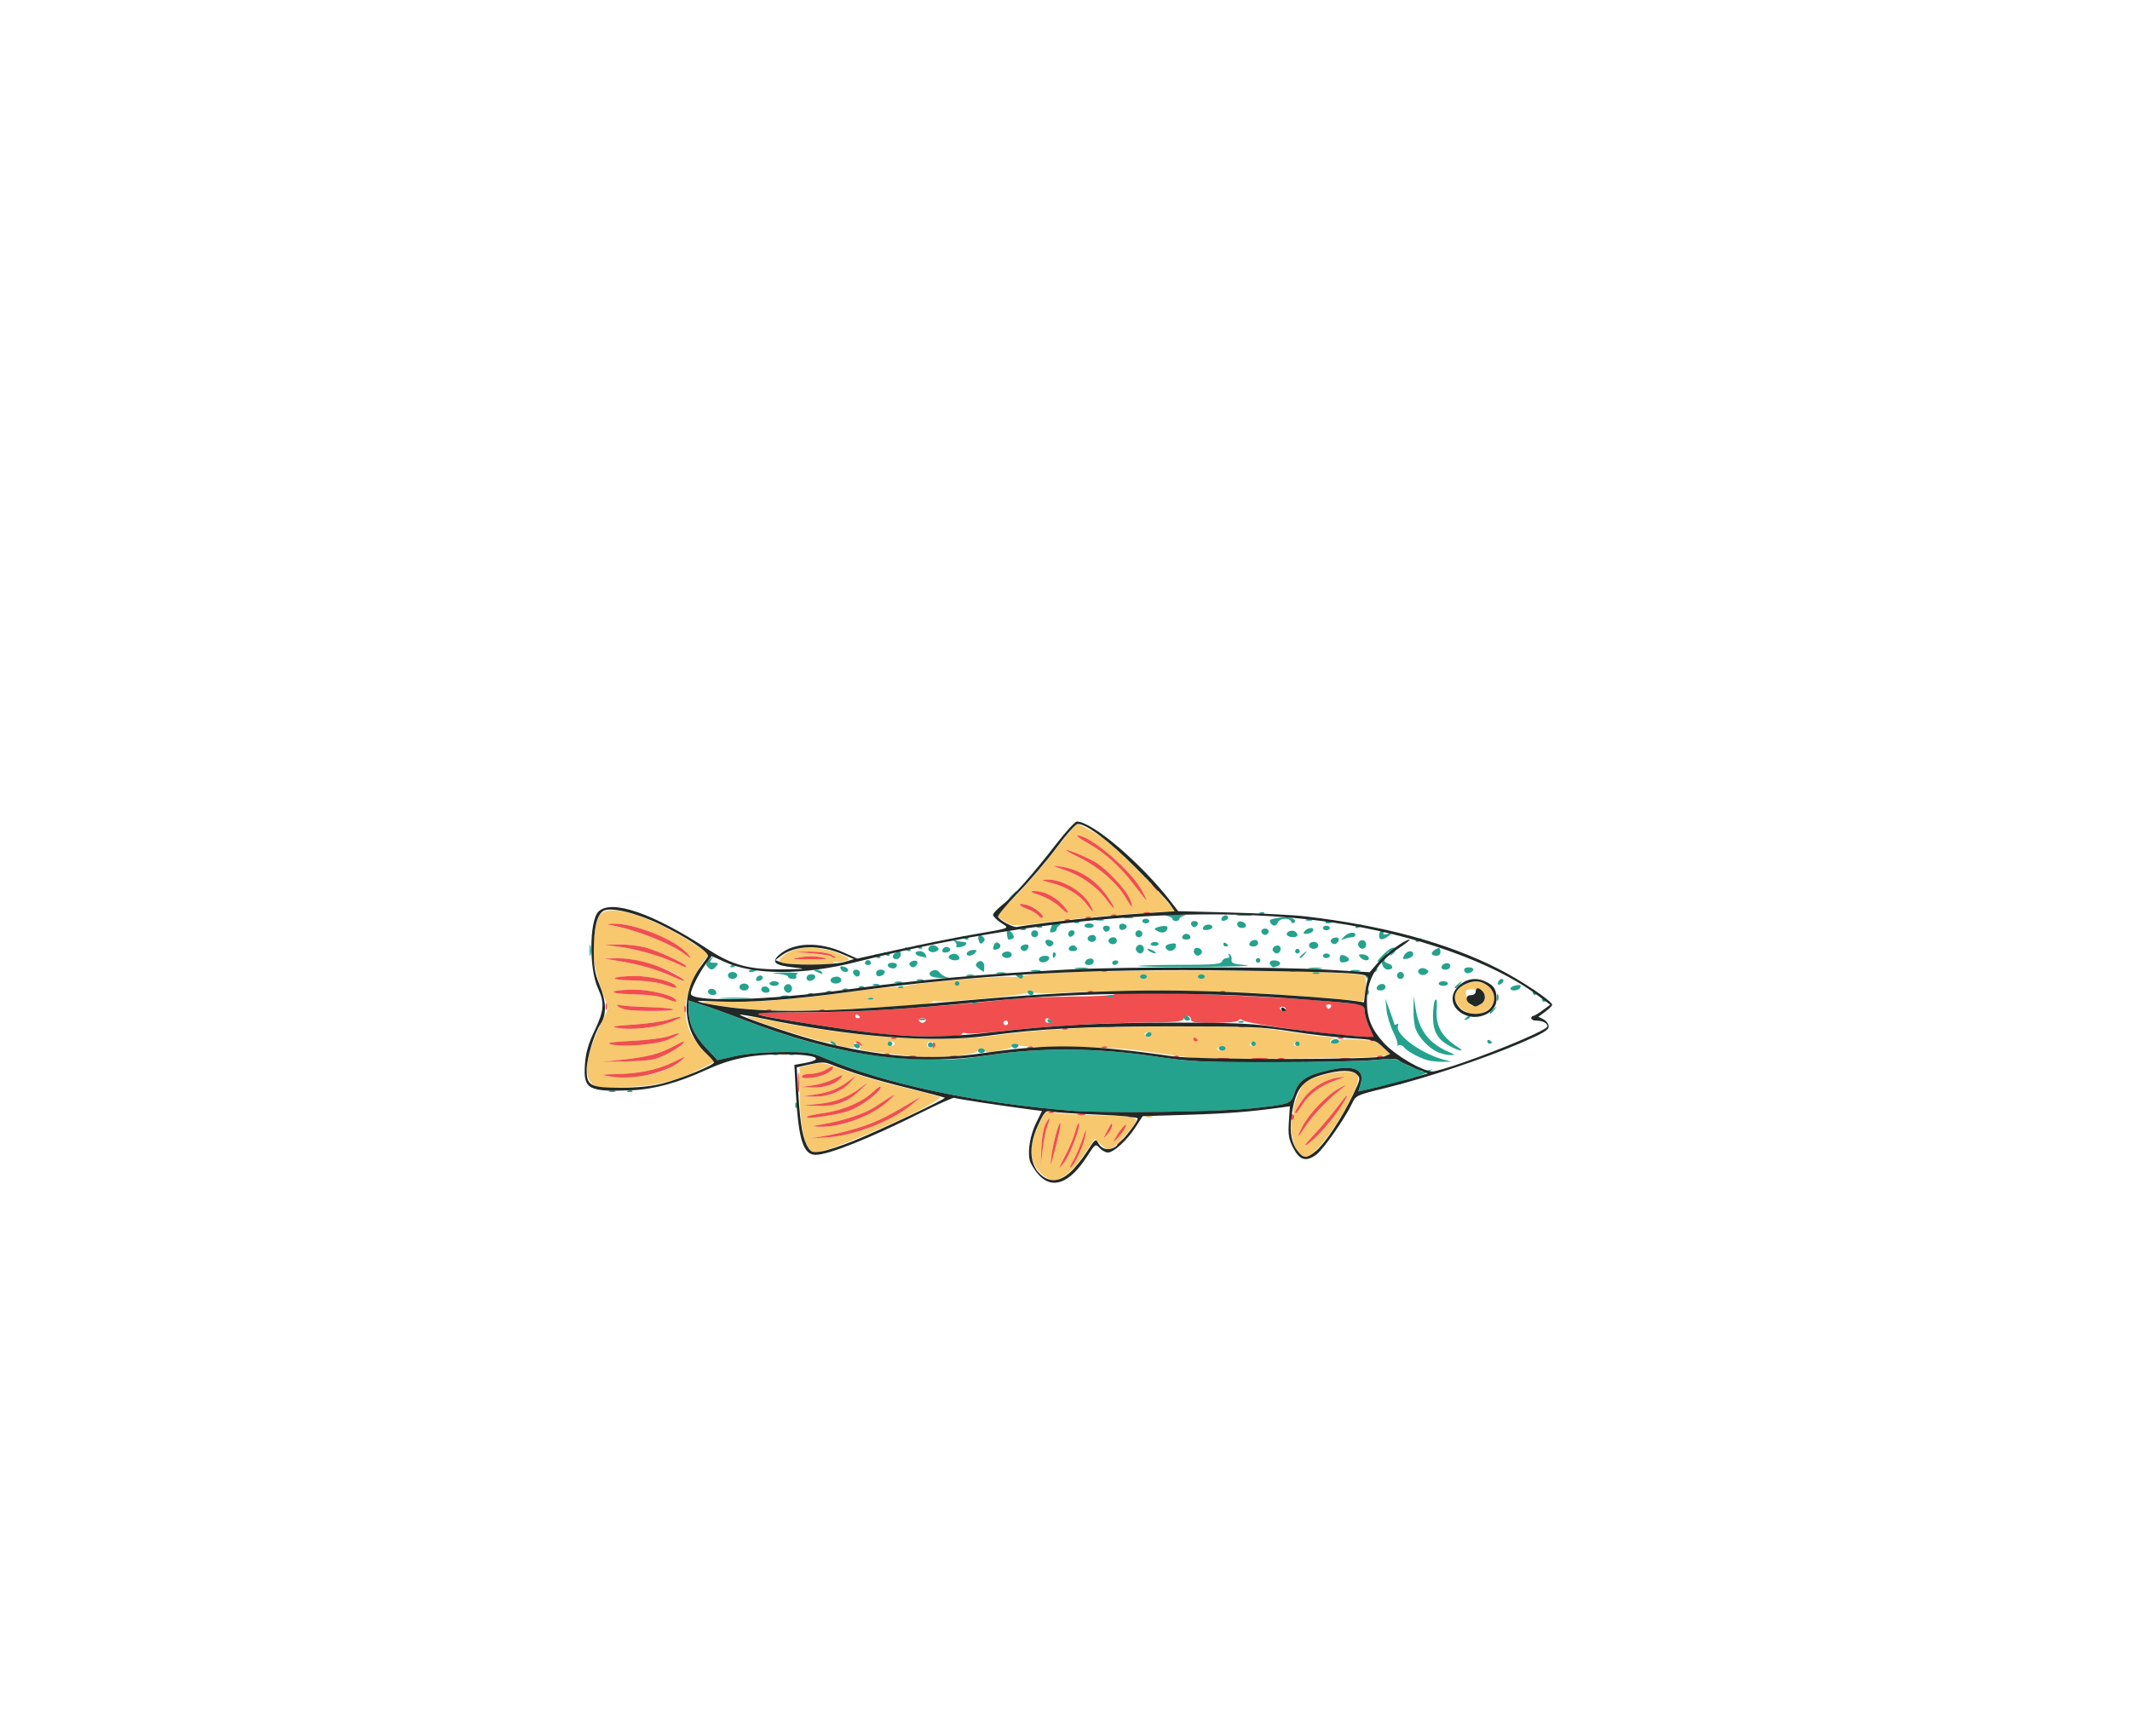 <?xml version="1.0" encoding="UTF-8" standalone="no"?>
<!-- Created with Inkscape (http://www.inkscape.org/) -->

<svg
   version="1.1"
   id="svg1645"
   width="147.2"
   height="120"
   viewBox="0 0 147.2 120"
   sodipodi:docname="trout_cartoon2.svg"
   inkscape:version="1.1.2 (0a00cf5339, 2022-02-04)"
   xmlns:inkscape="http://www.inkscape.org/namespaces/inkscape"
   xmlns:sodipodi="http://sodipodi.sourceforge.net/DTD/sodipodi-0.dtd"
   xmlns="http://www.w3.org/2000/svg"
   xmlns:svg="http://www.w3.org/2000/svg">
  <defs
     id="defs1649" />
  <sodipodi:namedview
     id="namedview1647"
     pagecolor="#ffffff"
     bordercolor="#666666"
     borderopacity="1.0"
     inkscape:pageshadow="2"
     inkscape:pageopacity="0.0"
     inkscape:pagecheckerboard="0"
     showgrid="false"
     inkscape:zoom="6.3833333"
     inkscape:cx="73.629243"
     inkscape:cy="60.078329"
     inkscape:window-width="1920"
     inkscape:window-height="938"
     inkscape:window-x="1536"
     inkscape:window-y="27"
     inkscape:window-maximized="1"
     inkscape:current-layer="g1651" />
  <g
     inkscape:groupmode="layer"
     inkscape:label="Image"
     id="g1651">
    <g
       id="g1691"
       transform="translate(0.384,9.505)">
      <path
         style="fill:#f7c86e;stroke-width:0.16"
         d="m 71.538,71.594 c -0.819,-0.819 -0.851,-1.899 -0.101,-3.438 l 0.392,-0.805 1.245,0.113 c 0.685,0.062 1.857,0.119 2.605,0.126 0.748,0.007 1.628,0.057 1.955,0.111 0.531,0.088 0.577,0.132 0.427,0.412 -0.246,0.459 -1.265,1.556 -1.624,1.748 -0.25,0.134 -0.394,0.086 -0.739,-0.245 l -0.429,-0.411 -0.714,1.076 C 73.804,71.412 72.999,72.08 72.389,72.08 c -0.2,0 -0.583,-0.219 -0.85,-0.486 z m 2.389,-2.377 c 0.174,-0.564 0.285,-1.058 0.245,-1.098 -0.039,-0.039 -0.156,0.24 -0.259,0.622 -0.103,0.381 -0.377,1.055 -0.61,1.496 -0.586,1.112 -0.606,1.208 -0.118,0.564 0.233,-0.307 0.566,-1.02 0.741,-1.584 z m 0.222,1.123 c 0.211,-0.417 0.428,-1.042 0.481,-1.389 0.081,-0.522 0.045,-0.473 -0.208,0.283 -0.168,0.503 -0.458,1.173 -0.645,1.49 -0.187,0.316 -0.266,0.53 -0.176,0.474 0.09,-0.056 0.336,-0.442 0.547,-0.858 z m -1.437,-1.12 c 0.143,-0.561 0.225,-1.055 0.182,-1.097 -0.106,-0.106 -0.53,1.482 -0.63,2.358 -0.09,0.793 -0.035,0.639 0.447,-1.26 z m -0.729,-0.87 c 0.254,-0.65 0.205,-0.747 -0.097,-0.19 -0.158,0.291 -0.277,0.953 -0.304,1.68 l -0.044,1.2 0.134,-1.12 c 0.074,-0.616 0.213,-1.323 0.31,-1.57 z m 5.456,-0.086 c 0,-0.126 -0.165,0.016 -0.367,0.314 -0.601,0.889 -0.646,1.057 -0.124,0.468 0.27,-0.305 0.491,-0.657 0.491,-0.782 z m -0.961,-0.001 c -9.6e-4,-0.237 -0.095,-0.099 -0.561,0.817 -0.056,0.11 0.048,0.03 0.23,-0.177 0.183,-0.208 0.332,-0.496 0.331,-0.64 z m 12.827,1.815 c -0.37,-0.47 -0.623,-1.945 -0.376,-2.191 0.091,-0.091 0.127,-0.262 0.081,-0.382 -0.144,-0.374 0.447,-1.959 0.821,-2.204 0.956,-0.627 3.229,-0.956 3.591,-0.52 0.512,0.617 -2.667,5.7 -3.566,5.7 -0.129,0 -0.377,-0.181 -0.551,-0.403 z m 1.944,-1.722 C 91.924,67.558 92.874,66.16 92.741,66.16 c -0.035,0 -0.374,0.414 -0.754,0.92 -0.38,0.506 -1.091,1.347 -1.579,1.87 -0.646,0.691 -0.749,0.853 -0.376,0.595 0.282,-0.195 0.83,-0.731 1.218,-1.19 z m -1.367,-0.083 c 0.479,-0.739 1.763,-2.045 2.596,-2.641 0.235,-0.168 0.115,-0.136 -0.29,0.076 -0.841,0.442 -2.113,1.758 -2.576,2.664 -0.452,0.886 -0.343,0.846 0.269,-0.1 z m -0.282,-1.395 c 0.459,-0.743 1.263,-1.34 2.286,-1.698 0.79,-0.276 0.799,-0.286 0.192,-0.197 -0.931,0.137 -1.92,0.765 -2.475,1.571 -0.267,0.388 -0.485,0.746 -0.485,0.796 0,0.209 0.154,0.058 0.482,-0.472 z M 55.456,69.8 c -0.35,-0.544 -0.576,-2.072 -0.576,-3.893 v -1.635 l 0.785,-0.188 c 0.74,-0.177 0.872,-0.156 2.3,0.379 0.833,0.312 2.586,0.828 3.895,1.147 1.309,0.319 2.514,0.63 2.677,0.691 0.599,0.224 -7.499,3.859 -8.597,3.859 -0.139,0 -0.357,-0.162 -0.484,-0.36 z m 3.697,-1.156 c 1.272,-0.403 2.835,-1.238 3.664,-1.957 l 0.462,-0.4 -0.459,0.273 c -1.778,1.057 -2.399,1.372 -3.448,1.748 -0.653,0.234 -1.769,0.529 -2.48,0.656 l -1.293,0.231 1.153,-0.078 c 0.634,-0.043 1.714,-0.256 2.4,-0.473 z m -1.536,-0.407 c 1.16,-0.22 2.643,-0.945 3.423,-1.673 0.63,-0.588 0.556,-0.554 -0.88,0.4 -0.752,0.5 -2.184,0.983 -3.68,1.242 -0.755,0.131 -0.798,0.155 -0.302,0.173 0.318,0.012 0.966,-0.052 1.439,-0.142 z m 0.715,-0.975 c 0.835,-0.312 2.148,-1.306 2.148,-1.626 0,-0.098 -0.234,0.047 -0.52,0.324 -0.714,0.69 -2.077,1.281 -3.382,1.466 -0.601,0.085 -1.138,0.204 -1.195,0.264 -0.2,0.213 2.147,-0.128 2.949,-0.428 z M 57.64,66.769 c 0.35,-0.105 0.971,-0.507 1.379,-0.892 0.707,-0.669 0.712,-0.679 0.101,-0.216 -0.9,0.682 -1.755,1.012 -2.96,1.142 l -1.04,0.112 0.941,0.023 c 0.518,0.013 1.228,-0.063 1.579,-0.168 z m -0.28,-0.751 c 0.352,-0.162 0.82,-0.497 1.04,-0.744 l 0.4,-0.449 -0.561,0.417 c -0.704,0.523 -1.302,0.76 -2.319,0.916 l -0.8,0.123 0.8,0.016 c 0.472,0.01 1.062,-0.105 1.44,-0.279 z M 57.1,65.451 c 0.244,-0.126 0.542,-0.348 0.663,-0.493 0.167,-0.201 0.058,-0.18 -0.455,0.087 -0.371,0.193 -1.051,0.406 -1.511,0.474 l -0.837,0.122 0.848,0.02 c 0.466,0.011 1.048,-0.083 1.292,-0.209 z m -0.303,-0.765 c 0.502,-0.313 0.381,-0.483 -0.149,-0.209 -0.26,0.134 -0.728,0.244 -1.04,0.244 -0.317,0 -0.568,0.08 -0.568,0.182 0,0.231 1.296,0.071 1.757,-0.217 z m 22.043,2.969 c 0.11,-0.044 0.29,-0.044 0.4,0 0.11,0.044 0.02,0.081 -0.2,0.081 -0.22,0 -0.31,-0.036 -0.2,-0.081 z M 40.5,65.38 c -0.584,-0.584 -0.368,-1.989 0.631,-4.091 l 0.528,-1.111 -0.365,-0.969 c -0.698,-1.857 -0.826,-3.115 -0.479,-4.731 0.141,-0.658 0.258,-0.85 0.6,-0.981 0.935,-0.359 3.528,0.556 5.902,2.083 l 1.318,0.847 -0.391,0.513 c -0.693,0.909 -1.248,2.324 -1.257,3.203 -0.011,1.185 0.317,1.976 1.211,2.922 l 0.79,0.836 -0.934,0.471 c -1.709,0.862 -3,1.176 -5.194,1.266 -1.905,0.078 -2.039,0.063 -2.36,-0.258 z m 4.847,-0.832 c 0.447,-0.169 1.029,-0.486 1.293,-0.705 0.464,-0.386 0.448,-0.383 -0.48,0.067 -1.103,0.535 -2.372,0.8 -3.989,0.832 -1.007,0.02 -1.061,0.036 -0.491,0.146 0.934,0.179 2.732,0.013 3.667,-0.339 z m 0.287,-1.159 c 0.481,-0.236 1.004,-0.571 1.162,-0.745 0.224,-0.247 0.098,-0.215 -0.575,0.148 -1.019,0.55 -1.823,0.761 -3.661,0.96 l -1.36,0.147 1.779,-0.041 c 1.556,-0.036 1.889,-0.095 2.655,-0.469 z m 0.168,-1.036 c 0.942,-0.417 0.995,-0.586 0.078,-0.25 -0.394,0.144 -1.488,0.288 -2.6,0.341 -1.283,0.061 -1.787,0.134 -1.52,0.218 0.762,0.24 3.227,0.052 4.042,-0.309 z m 0.045,-1.17 c 1.089,-0.407 1.079,-0.544 -0.014,-0.21 -0.436,0.133 -1.549,0.29 -2.473,0.349 -1.284,0.081 -1.548,0.133 -1.12,0.221 0.884,0.18 2.63,0.006 3.607,-0.359 z M 46.135,60.28 c 0.04,-0.066 -0.693,-0.142 -1.631,-0.169 -0.937,-0.027 -1.848,-0.089 -2.024,-0.138 -0.217,-0.06 -0.269,-0.036 -0.16,0.076 0.088,0.09 0.34,0.197 0.56,0.236 0.693,0.124 3.178,0.121 3.255,-0.005 z m 0.193,-0.668 c -0.199,-0.321 -1.803,-0.715 -2.895,-0.71 -1.812,0.008 -1.901,0.294 -0.1,0.319 0.93,0.013 1.803,0.117 2.187,0.261 0.79,0.296 0.924,0.317 0.808,0.129 z m 0,-0.96 c -0.188,-0.304 -1.785,-0.699 -2.8,-0.693 -1.728,0.011 -1.973,0.277 -0.278,0.302 0.835,0.012 1.781,0.126 2.19,0.264 0.883,0.298 1.004,0.315 0.888,0.127 z m 0.464,-0.481 c -0.685,-0.67 -3.188,-1.46 -4.546,-1.435 l -0.886,0.016 1.228,0.207 c 1.292,0.217 2.505,0.578 3.572,1.063 0.73,0.331 0.847,0.359 0.632,0.149 z m 0.248,-0.889 c 0,-0.147 -1.842,-1.007 -2.709,-1.264 -0.478,-0.142 -1.342,-0.249 -1.92,-0.238 l -1.051,0.02 1.03,0.133 c 1.154,0.149 2.809,0.62 3.867,1.1 0.786,0.357 0.782,0.356 0.782,0.248 z m 0.01,-0.952 c -0.877,-0.934 -3.67,-2.035 -5.043,-1.988 -0.419,0.014 -0.505,0.045 -0.246,0.089 1.686,0.283 4.224,1.275 5.2,2.031 0.47,0.364 0.506,0.311 0.09,-0.132 z m 35.27,7.306 c -0.352,-0.024 -1.72,-0.203 -3.04,-0.396 C 77.394,62.962 76.138,62.886 73.415,62.884 71.51,62.882 69.984,62.826 70.025,62.76 c 0.041,-0.066 -0.078,-0.12 -0.265,-0.12 -0.186,0 -0.297,0.068 -0.245,0.152 0.052,0.084 -0.178,0.196 -0.511,0.249 -0.332,0.054 -0.766,0.131 -0.964,0.171 -0.198,0.041 -0.36,4.8e-4 -0.36,-0.089 0,-0.231 -0.304,-0.202 -0.56,0.054 -0.257,0.257 -2.893,0.485 -4.129,0.358 -3.653,-0.376 -4.117,-0.454 -3.947,-0.659 0.119,-0.144 0.121,-0.239 0.004,-0.311 -0.23,-0.142 -0.518,0.058 -0.387,0.268 0.11,0.178 -0.975,0.041 -1.299,-0.164 -0.089,-0.056 -0.377,-0.117 -0.641,-0.135 -0.555,-0.038 -5.585,-1.642 -5.48,-1.747 0.039,-0.039 0.777,0.075 1.641,0.253 5.538,1.14 11.504,1.557 15.199,1.064 3.624,-0.483 6.729,-0.646 12.48,-0.654 5.209,-0.007 5.974,0.027 8,0.35 1.232,0.197 2.528,0.366 2.88,0.377 0.352,0.011 0.514,0.052 0.36,0.093 -0.383,0.1 -0.354,0.37 0.04,0.37 0.176,0 0.32,-0.081 0.32,-0.181 0,-0.125 0.395,-0.158 1.291,-0.106 1.176,0.068 1.334,0.118 1.776,0.56 l 0.485,0.485 -0.936,0.129 c -0.868,0.12 -11.017,0.207 -12.456,0.108 z m 2,-0.676 c 0,-0.088 -0.104,-0.16 -0.231,-0.16 -0.127,0 -0.275,0.072 -0.329,0.16 -0.054,0.088 0.049,0.16 0.231,0.16 0.181,0 0.329,-0.072 0.329,-0.16 z m -20.112,-0.238 c 0.017,-0.087 -0.094,-0.182 -0.248,-0.212 -0.175,-0.034 -0.28,0.045 -0.28,0.21 0,0.278 0.473,0.28 0.528,0.002 z M 61.44,62.64 c 0,-0.088 -0.108,-0.16 -0.24,-0.16 -0.132,0 -0.24,0.072 -0.24,0.16 0,0.088 0.108,0.16 0.24,0.16 0.132,0 0.24,-0.072 0.24,-0.16 z m 24.96,0 c 0,-0.088 -0.068,-0.16 -0.151,-0.16 -0.083,0 -0.195,0.072 -0.249,0.16 -0.054,0.088 0.013,0.16 0.151,0.16 0.137,0 0.249,-0.072 0.249,-0.16 z m 3.04,0 c 0,-0.088 -0.068,-0.16 -0.151,-0.16 -0.083,0 -0.195,0.072 -0.249,0.16 -0.054,0.088 0.013,0.16 0.151,0.16 0.137,0 0.249,-0.072 0.249,-0.16 z m -7.04,-0.231 c 0,-0.039 -0.072,-0.115 -0.16,-0.169 -0.088,-0.054 -0.16,-0.023 -0.16,0.071 0,0.093 0.072,0.169 0.16,0.169 0.088,0 0.16,-0.032 0.16,-0.071 z M 79.2,62 c 0,-0.088 -0.108,-0.16 -0.24,-0.16 -0.132,0 -0.24,0.072 -0.24,0.16 0,0.088 0.108,0.16 0.24,0.16 0.132,0 0.24,-0.072 0.24,-0.16 z m -25.64,1.334 c 0.11,-0.044 0.29,-0.044 0.4,0 0.11,0.044 0.02,0.081 -0.2,0.081 -0.22,0 -0.31,-0.036 -0.2,-0.081 z m 46.993,-3.167 c -0.625,-0.625 -0.459,-1.329 0.398,-1.683 0.894,-0.37 1.929,0.153 1.929,0.975 0,1.042 -1.529,1.507 -2.327,0.709 z M 102.143,59.72 c 0.275,-0.438 -0.07,-0.84 -0.72,-0.84 -0.487,0 -0.537,0.041 -0.487,0.4 0.031,0.22 0.132,0.493 0.226,0.608 0.225,0.275 0.761,0.183 0.981,-0.168 z m -50.063,0.57 c -1.316,-0.068 -3.622,-0.367 -3.862,-0.5 -0.108,-0.06 0.605,-0.085 1.586,-0.055 2.104,0.065 4.881,-0.159 8.802,-0.708 1.565,-0.219 2.922,-0.352 3.015,-0.294 0.093,0.058 0.325,0.03 0.515,-0.062 0.409,-0.198 6.135,-0.714 7.26,-0.654 0.43,0.023 0.855,-0.004 0.943,-0.058 0.823,-0.509 23.098,-0.506 23.607,0.004 0.07,0.07 0.083,0.507 0.028,0.971 -0.095,0.804 -0.119,0.839 -0.517,0.762 -0.61,-0.119 -4.165,-0.396 -7.377,-0.574 -3.207,-0.178 -9.82,-0.187 -12.88,-0.017 -1.144,0.063 -2.104,0.057 -2.133,-0.014 -0.029,-0.071 -0.16,-0.129 -0.289,-0.129 -0.13,0 -0.198,0.061 -0.152,0.136 0.102,0.165 -6.016,0.748 -6.382,0.607 -0.143,-0.055 -0.222,-0.039 -0.176,0.036 0.09,0.145 -1.325,0.264 -6,0.502 -2.849,0.145 -3.954,0.154 -5.988,0.049 z m 7.877,-0.787 c -0.053,-0.053 -0.191,-0.059 -0.307,-0.013 -0.128,0.051 -0.09,0.089 0.097,0.097 0.169,0.007 0.263,-0.031 0.21,-0.084 z M 65.92,58.48 c 0,-0.088 -0.072,-0.16 -0.16,-0.16 -0.088,0 -0.16,0.072 -0.16,0.16 0,0.088 0.072,0.16 0.16,0.16 0.088,0 0.16,-0.072 0.16,-0.16 z m 12.96,-0.48 c 0,-0.088 -0.108,-0.16 -0.24,-0.16 -0.132,0 -0.24,0.072 -0.24,0.16 0,0.088 0.108,0.16 0.24,0.16 0.132,0 0.24,-0.072 0.24,-0.16 z m 4,0 c 0,-0.088 -0.108,-0.16 -0.24,-0.16 -0.132,0 -0.24,0.072 -0.24,0.16 0,0.088 0.108,0.16 0.24,0.16 0.132,0 0.24,-0.072 0.24,-0.16 z m -29.089,-0.914 c -0.482,-0.092 -0.376,-0.367 0.293,-0.757 0.778,-0.455 2.367,-0.422 3.497,0.072 0.799,0.35 0.834,0.387 0.482,0.517 -0.208,0.077 -0.506,0.107 -0.661,0.066 -0.155,-0.041 -0.242,-0.009 -0.193,0.071 0.089,0.144 -2.693,0.17 -3.418,0.031 z m 2.583,-0.421 c -0.396,-0.086 -0.98,-0.086 -1.44,3.2e-4 -0.71,0.133 -0.655,0.145 0.666,0.144 1.242,-3.2e-4 1.348,-0.02 0.774,-0.145 z m 0.666,-0.19 c -0.267,-0.122 -0.941,-0.212 -1.52,-0.203 l -1.04,0.017 1.234,0.103 c 0.679,0.057 1.285,0.154 1.347,0.216 0.062,0.062 0.19,0.107 0.286,0.099 0.095,-0.007 -0.043,-0.112 -0.307,-0.233 z m 11.96,-2.312 c -0.286,-0.174 -0.52,-0.347 -0.52,-0.384 0,-0.037 0.508,-0.558 1.129,-1.157 0.621,-0.599 1.719,-1.841 2.44,-2.758 0.721,-0.918 1.461,-1.849 1.644,-2.069 l 0.332,-0.401 1.028,0.541 c 0.728,0.383 1.566,1.079 2.871,2.384 1.014,1.014 2.071,2.136 2.35,2.494 l 0.507,0.651 -2.91,0.195 c -1.601,0.107 -3.99,0.335 -5.31,0.506 -2.968,0.385 -2.927,0.385 -3.56,-0.001 z m 2.425,-0.648 c -0.327,-0.327 -1.345,-0.702 -1.345,-0.495 0,0.064 0.245,0.205 0.544,0.314 0.299,0.108 0.634,0.304 0.743,0.436 0.109,0.132 0.238,0.199 0.287,0.151 0.049,-0.049 -0.054,-0.231 -0.229,-0.405 z m 1.603,-0.496 c -0.54,-0.574 -1.303,-0.941 -1.943,-0.933 -0.345,0.004 -0.251,0.072 0.414,0.302 0.472,0.163 1.081,0.518 1.352,0.79 0.637,0.637 0.794,0.497 0.178,-0.158 z M 74.979,53.08 c -0.491,-0.944 -1.918,-1.799 -2.979,-1.786 -0.503,0.006 -0.471,0.031 0.32,0.243 1.035,0.277 1.927,0.83 2.424,1.501 0.444,0.6 0.534,0.616 0.235,0.042 z m 1.192,-0.584 c -0.798,-1.159 -1.998,-1.937 -3.234,-2.097 -0.694,-0.089 -0.693,-0.088 0.198,0.21 1.16,0.389 2.257,1.152 2.907,2.021 0.677,0.905 0.775,0.803 0.13,-0.135 z m 1.563,0.217 c -0.227,-0.652 -1.616,-2.151 -2.44,-2.634 -0.622,-0.364 -2.013,-0.927 -2.013,-0.814 0,0.028 0.462,0.278 1.026,0.556 1.235,0.608 2.512,1.721 3.073,2.677 0.483,0.824 0.589,0.888 0.354,0.215 z m 0.797,-0.667 c -0.776,-1.414 -3.577,-3.806 -4.45,-3.801 -0.132,8e-4 0.139,0.211 0.603,0.466 1.224,0.675 2.295,1.625 3.263,2.894 0.468,0.613 0.874,1.115 0.902,1.115 0.029,0 -0.115,-0.303 -0.318,-0.674 z"
         id="path1699" />
      <path
         style="fill:#f14e4f;stroke-width:0.16"
         d="m 72.823,71.2 c 0.033,-0.088 0.249,-0.521 0.482,-0.963 0.233,-0.441 0.507,-1.115 0.61,-1.496 0.103,-0.381 0.219,-0.661 0.259,-0.622 0.152,0.152 -0.583,2.151 -0.986,2.682 C 72.954,71.109 72.79,71.288 72.823,71.2 Z m 0.956,-0.476 c 0.187,-0.316 0.477,-0.987 0.645,-1.49 0.253,-0.757 0.288,-0.806 0.208,-0.283 -0.102,0.662 -0.748,2.074 -1.028,2.247 -0.09,0.056 -0.011,-0.158 0.176,-0.474 z M 72.266,70.48 c 0.099,-0.876 0.523,-2.464 0.63,-2.358 0.068,0.068 -0.181,1.188 -0.576,2.598 -0.107,0.381 -0.118,0.331 -0.053,-0.24 z M 71.584,69.84 c 0.026,-0.727 0.146,-1.389 0.304,-1.68 0.302,-0.557 0.351,-0.461 0.097,0.19 -0.097,0.248 -0.236,0.954 -0.31,1.57 l -0.134,1.12 z M 90.408,68.95 C 90.897,68.427 91.608,67.586 91.988,67.08 c 0.816,-1.087 0.985,-1.19 0.393,-0.24 -0.605,0.971 -1.75,2.29 -2.348,2.704 -0.373,0.258 -0.27,0.096 0.376,-0.595 z M 76.8,69.62 c 0,-0.033 0.126,-0.159 0.28,-0.28 0.254,-0.199 0.259,-0.193 0.06,0.06 -0.209,0.267 -0.34,0.351 -0.34,0.22 z M 76.582,69.36 c 0.313,-0.606 0.858,-1.302 0.858,-1.096 0,0.126 -0.221,0.478 -0.491,0.782 C 76.679,69.351 76.514,69.492 76.582,69.36 Z M 56.893,68.964 c 0.711,-0.127 1.827,-0.422 2.48,-0.656 1.05,-0.376 1.67,-0.691 3.448,-1.748 l 0.459,-0.273 -0.462,0.4 c -1.448,1.255 -4.041,2.294 -6.064,2.43 l -1.153,0.078 z m 19.025,0.116 c 0.466,-0.917 0.561,-1.054 0.561,-0.817 4.8e-4,0.144 -0.148,0.432 -0.331,0.64 -0.183,0.208 -0.286,0.288 -0.23,0.177 z m 13.697,-0.708 c 0.462,-0.906 1.735,-2.222 2.576,-2.664 0.405,-0.212 0.524,-0.244 0.29,-0.076 -0.833,0.596 -2.117,1.902 -2.596,2.641 -0.613,0.946 -0.721,0.986 -0.269,0.1 z m -33.134,-0.166 c 1.496,-0.259 2.928,-0.742 3.68,-1.242 1.436,-0.954 1.51,-0.988 0.88,-0.4 -1.139,1.064 -3.304,1.872 -4.862,1.815 -0.496,-0.018 -0.453,-0.043 0.302,-0.173 z m 32.32,-0.535 c 0,-0.137 0.073,-0.204 0.163,-0.149 0.089,0.055 0.121,0.168 0.071,0.249 -0.137,0.222 -0.233,0.181 -0.233,-0.1 z m -33.417,0.019 c 0.057,-0.06 0.594,-0.179 1.195,-0.264 1.305,-0.185 2.668,-0.776 3.382,-1.466 0.286,-0.276 0.52,-0.422 0.52,-0.324 0,0.319 -1.313,1.313 -2.148,1.626 -0.802,0.3 -3.149,0.641 -2.949,0.428 z m 22.26,-0.041 c 0.156,-0.041 0.372,-0.038 0.48,0.006 0.108,0.044 -0.019,0.077 -0.283,0.074 -0.264,-0.003 -0.353,-0.039 -0.197,-0.08 z m -3.52,-0.16 c 0.156,-0.041 0.372,-0.038 0.48,0.006 0.108,0.044 -0.019,0.077 -0.283,0.074 -0.264,-0.003 -0.353,-0.039 -0.197,-0.08 z m -1.993,-0.158 c 0.115,-0.046 0.253,-0.041 0.307,0.013 0.053,0.053 -0.041,0.091 -0.21,0.084 -0.186,-0.008 -0.224,-0.046 -0.097,-0.097 z m 16.99,0.018 c 0,-0.05 0.218,-0.408 0.485,-0.796 0.555,-0.806 1.544,-1.434 2.475,-1.571 0.608,-0.089 0.598,-0.079 -0.192,0.197 -1.023,0.358 -1.827,0.955 -2.286,1.698 -0.328,0.53 -0.482,0.682 -0.482,0.472 z m -32.96,-0.546 c 1.205,-0.13 2.06,-0.46 2.96,-1.142 0.61,-0.463 0.606,-0.453 -0.101,0.216 -0.859,0.813 -1.639,1.092 -2.957,1.061 l -0.941,-0.023 z M 54.773,65.28 c 6.4e-4,-0.616 0.03,-0.848 0.064,-0.516 0.035,0.332 0.034,0.836 -0.001,1.12 -0.035,0.284 -0.064,0.012 -0.063,-0.604 z m 1.147,0.877 c 1.017,-0.156 1.615,-0.392 2.319,-0.916 l 0.561,-0.417 -0.4,0.449 c -0.574,0.644 -1.54,1.042 -2.48,1.023 l -0.8,-0.016 z M 55.797,65.518 c 0.46,-0.067 1.14,-0.28 1.511,-0.474 0.513,-0.267 0.622,-0.288 0.455,-0.087 -0.392,0.473 -1.09,0.723 -1.954,0.703 l -0.848,-0.02 z M 41.68,64.888 c -0.57,-0.109 -0.517,-0.125 0.491,-0.146 1.617,-0.032 2.887,-0.297 3.989,-0.832 0.928,-0.45 0.944,-0.452 0.48,-0.067 -1.018,0.846 -3.391,1.346 -4.96,1.045 z m 13.36,0.013 c 0,-0.103 0.259,-0.182 0.6,-0.182 0.33,-3.2e-4 0.831,-0.141 1.112,-0.313 0.291,-0.177 0.48,-0.228 0.437,-0.116 -0.125,0.324 -0.674,0.591 -1.433,0.695 -0.486,0.067 -0.717,0.04 -0.717,-0.084 z m -12.48,-1.149 c 1.838,-0.199 2.642,-0.41 3.661,-0.96 0.673,-0.363 0.798,-0.396 0.575,-0.148 -0.158,0.174 -0.681,0.51 -1.162,0.745 -0.765,0.374 -1.099,0.433 -2.655,0.469 l -1.779,0.041 1.36,-0.147 z m 39.723,-0.103 c 0.156,-0.041 0.372,-0.038 0.48,0.006 0.108,0.044 -0.019,0.077 -0.283,0.074 -0.264,-0.003 -0.353,-0.039 -0.197,-0.08 z m 1.517,-0.002 c 0.198,-0.038 0.522,-0.038 0.72,0 0.198,0.038 0.036,0.069 -0.36,0.069 -0.396,0 -0.558,-0.031 -0.36,-0.069 z m 2.403,-0.003 c 0.288,-0.036 0.72,-0.035 0.96,0.002 0.24,0.037 0.005,0.066 -0.523,0.065 -0.528,-9.6e-4 -0.725,-0.031 -0.437,-0.066 z m 1.757,0.01 c 0.11,-0.044 0.29,-0.044 0.4,0 0.11,0.044 0.02,0.081 -0.2,0.081 -0.22,0 -0.31,-0.036 -0.2,-0.081 z m 4.322,-0.007 c 0.199,-0.038 0.487,-0.037 0.64,0.003 0.153,0.04 -0.01,0.071 -0.362,0.07 -0.352,-0.002 -0.477,-0.035 -0.278,-0.073 z m -29.839,-0.158 c 0.156,-0.041 0.372,-0.038 0.48,0.006 0.108,0.044 -0.019,0.077 -0.283,0.074 -0.264,-0.003 -0.353,-0.039 -0.197,-0.08 z m 2.88,0 c 0.156,-0.041 0.372,-0.038 0.48,0.006 0.108,0.044 -0.019,0.077 -0.283,0.074 -0.264,-0.003 -0.353,-0.039 -0.197,-0.08 z m 15.447,0.002 c 0.115,-0.046 0.254,-0.041 0.307,0.013 0.053,0.053 -0.041,0.091 -0.21,0.084 -0.186,-0.008 -0.224,-0.046 -0.097,-0.097 z m 14.08,0 c 0.116,-0.046 0.254,-0.041 0.307,0.013 0.053,0.053 -0.041,0.091 -0.21,0.084 -0.186,-0.008 -0.224,-0.046 -0.097,-0.097 z m -34.08,-0.16 c 0.116,-0.046 0.254,-0.041 0.307,0.013 0.053,0.053 -0.041,0.091 -0.21,0.084 -0.186,-0.008 -0.224,-0.046 -0.097,-0.097 z m 3.283,-0.604 c 0,-0.128 0.061,-0.195 0.136,-0.149 0.075,0.046 0.095,0.151 0.044,0.233 -0.129,0.209 -0.18,0.186 -0.18,-0.084 z m 6.637,0.124 c 0.115,-0.046 0.253,-0.041 0.307,0.013 0.053,0.053 -0.041,0.091 -0.21,0.084 -0.186,-0.008 -0.224,-0.046 -0.097,-0.097 z m 5.12,0 c 0.115,-0.046 0.253,-0.041 0.307,0.013 0.053,0.053 -0.041,0.091 -0.21,0.084 -0.186,-0.008 -0.224,-0.046 -0.097,-0.097 z M 41.76,62.662 c -0.267,-0.084 0.237,-0.157 1.52,-0.218 1.112,-0.053 2.206,-0.197 2.6,-0.341 0.917,-0.336 0.864,-0.167 -0.078,0.25 -0.815,0.361 -3.28,0.549 -4.042,0.309 z M 58.88,62.64 c -0.144,-0.093 -0.164,-0.156 -0.049,-0.158 0.105,-0.001 0.235,0.07 0.289,0.158 0.123,0.199 0.067,0.199 -0.24,0 z m 23.2,-0.329 c 0,-0.093 0.072,-0.125 0.16,-0.071 0.088,0.054 0.16,0.131 0.16,0.169 0,0.039 -0.072,0.071 -0.16,0.071 -0.088,0 -0.16,-0.076 -0.16,-0.169 z m 12.29,0.06 c 0.116,-0.046 0.254,-0.041 0.307,0.013 0.053,0.053 -0.041,0.091 -0.21,0.084 -0.186,-0.008 -0.224,-0.046 -0.097,-0.097 z m -33.12,-0.16 c 0.116,-0.046 0.254,-0.041 0.307,0.013 0.053,0.053 -0.041,0.091 -0.21,0.084 -0.186,-0.008 -0.224,-0.046 -0.097,-0.097 z m 30.88,0 c 0.116,-0.046 0.254,-0.041 0.307,0.013 0.053,0.053 -0.041,0.091 -0.21,0.084 -0.186,-0.008 -0.224,-0.046 -0.097,-0.097 z M 60.72,61.983 c -1.625,-0.151 -7.233,-1.01 -8.537,-1.307 -0.756,-0.172 -0.39,-0.197 3.12,-0.208 3.384,-0.01 5.615,-0.133 11.417,-0.628 0.308,-0.026 1.388,-0.137 2.4,-0.246 1.012,-0.109 3.118,-0.206 4.68,-0.216 1.588,-0.01 2.84,-0.082 2.84,-0.164 8e-4,-0.314 12.387,0.175 16.401,0.646 0.813,0.096 0.879,0.135 0.882,0.521 0.002,0.23 0.142,0.724 0.312,1.098 l 0.309,0.68 -0.512,-0.002 C 92.392,62.153 85.806,61.278 85.501,61.024 85.372,60.917 85.274,60.92 85.205,61.032 85.144,61.131 84.447,61.2 83.511,61.2 c -1.307,0 -1.591,-0.043 -1.591,-0.24 0,-0.3 -0.416,-0.317 -0.53,-0.021 -0.066,0.172 -0.662,0.224 -2.777,0.244 -3.124,0.029 -6.756,0.248 -9.783,0.591 -1.171,0.133 -2.269,0.197 -2.44,0.143 -0.175,-0.055 -0.31,-0.024 -0.31,0.072 0,0.202 -3.161,0.198 -5.36,-0.006 z m 8.56,-0.783 c 0,-0.088 -0.072,-0.16 -0.16,-0.16 -0.088,0 -0.16,0.072 -0.16,0.16 0,0.088 0.072,0.16 0.16,0.16 0.088,0 0.16,-0.072 0.16,-0.16 z m -5.68,-0.16 c 0.054,-0.088 -0.054,-0.16 -0.24,-0.16 -0.186,0 -0.294,0.072 -0.24,0.16 0.054,0.088 0.162,0.16 0.24,0.16 0.078,0 0.186,-0.072 0.24,-0.16 z m 8.64,0 c -0.054,-0.088 -0.167,-0.16 -0.249,-0.16 -0.083,0 -0.151,0.072 -0.151,0.16 0,0.088 0.112,0.16 0.249,0.16 0.137,0 0.205,-0.072 0.151,-0.16 z m -13.2,-0.231 c 0,-0.039 -0.072,-0.115 -0.16,-0.169 -0.088,-0.054 -0.16,-0.023 -0.16,0.071 0,0.093 0.072,0.169 0.16,0.169 0.088,0 0.16,-0.032 0.16,-0.071 z m 29.44,-0.569 c 0,-0.088 -0.112,-0.16 -0.249,-0.16 -0.137,0 -0.205,0.072 -0.151,0.16 0.054,0.088 0.167,0.16 0.249,0.16 0.083,0 0.151,-0.072 0.151,-0.16 z m 3.12,-0.16 c 0.054,-0.088 -0.018,-0.16 -0.16,-0.16 -0.142,0 -0.214,0.072 -0.16,0.16 0.054,0.088 0.126,0.16 0.16,0.16 0.034,0 0.106,-0.072 0.16,-0.16 z m -49.36,1.463 c -0.428,-0.087 -0.164,-0.139 1.12,-0.221 0.924,-0.059 2.037,-0.215 2.473,-0.349 1.094,-0.334 1.103,-0.198 0.014,0.21 -0.977,0.366 -2.723,0.539 -3.607,0.359 z m 30.85,0.028 c 0.115,-0.046 0.253,-0.041 0.307,0.013 0.053,0.053 -0.041,0.091 -0.21,0.084 -0.186,-0.008 -0.224,-0.046 -0.097,-0.097 z m 2.95,-0.161 c 0.154,-0.04 0.406,-0.04 0.56,0 0.154,0.04 0.028,0.073 -0.28,0.073 -0.308,0 -0.434,-0.033 -0.28,-0.073 z m 9.2,0.004 c 0.11,-0.044 0.29,-0.044 0.4,0 0.11,0.044 0.02,0.081 -0.2,0.081 -0.22,0 -0.31,-0.036 -0.2,-0.081 z M 46.905,60.24 c 0,-0.22 0.036,-0.31 0.081,-0.2 0.044,0.11 0.044,0.29 0,0.4 -0.044,0.11 -0.081,0.02 -0.081,-0.2 z m -5.44,-0.16 c 0,-0.22 0.036,-0.31 0.081,-0.2 0.044,0.11 0.044,0.29 0,0.4 -0.044,0.11 -0.081,0.02 -0.081,-0.2 z m 1.415,0.205 c -0.22,-0.039 -0.472,-0.146 -0.56,-0.236 -0.109,-0.112 -0.057,-0.136 0.16,-0.076 0.176,0.049 1.087,0.111 2.024,0.138 0.937,0.027 1.671,0.103 1.631,0.169 -0.077,0.125 -2.562,0.129 -3.255,0.005 z m 9.73,0.006 c 0.116,-0.046 0.253,-0.041 0.307,0.013 0.053,0.053 -0.041,0.091 -0.21,0.084 -0.186,-0.008 -0.224,-0.046 -0.097,-0.097 z m 3.68,0 c 0.116,-0.046 0.254,-0.041 0.307,0.013 0.053,0.053 -0.041,0.091 -0.21,0.084 -0.186,-0.008 -0.224,-0.046 -0.097,-0.097 z m -10.77,-0.808 c -0.385,-0.144 -1.257,-0.248 -2.187,-0.261 -1.801,-0.025 -1.712,-0.311 0.1,-0.319 1.092,-0.005 2.697,0.388 2.895,0.71 0.116,0.188 -0.017,0.167 -0.808,-0.129 z M 74.85,59.011 c 0.115,-0.046 0.253,-0.041 0.307,0.013 0.053,0.053 -0.041,0.091 -0.21,0.084 -0.186,-0.008 -0.224,-0.046 -0.097,-0.097 z m 9.12,0 c 0.115,-0.046 0.254,-0.041 0.307,0.013 0.053,0.053 -0.041,0.091 -0.21,0.084 -0.186,-0.008 -0.224,-0.046 -0.097,-0.097 z M 45.44,58.525 c -0.409,-0.138 -1.355,-0.252 -2.19,-0.264 -1.695,-0.024 -1.45,-0.291 0.278,-0.302 1.014,-0.006 2.612,0.389 2.8,0.693 0.116,0.188 -0.005,0.171 -0.888,-0.127 z m 0.72,-0.503 c -1.067,-0.485 -2.281,-0.846 -3.572,-1.063 l -1.228,-0.207 0.886,-0.016 c 1.065,-0.02 2.472,0.326 3.58,0.88 1.241,0.62 1.501,0.936 0.334,0.406 z m 29.65,-0.452 c 0.115,-0.046 0.253,-0.041 0.307,0.013 0.053,0.053 -0.041,0.091 -0.21,0.084 -0.186,-0.008 -0.224,-0.046 -0.097,-0.097 z m 12.95,0.003 c 0.11,-0.044 0.29,-0.044 0.4,0 0.11,0.044 0.02,0.081 -0.2,0.081 -0.22,0 -0.31,-0.036 -0.2,-0.081 z M 46.258,57.034 C 45.2,56.554 43.544,56.083 42.39,55.934 l -1.03,-0.133 1.051,-0.02 c 0.578,-0.011 1.442,0.096 1.92,0.238 0.867,0.257 2.709,1.117 2.709,1.264 0,0.108 0.004,0.109 -0.782,-0.248 z m 8.676,-0.369 c 0.46,-0.086 1.044,-0.086 1.44,-3.2e-4 0.575,0.124 0.468,0.144 -0.774,0.145 -1.321,3.2e-4 -1.376,-0.012 -0.666,-0.144 z m -7.974,-0.203 c -0.976,-0.756 -3.514,-1.748 -5.2,-2.031 -0.259,-0.044 -0.172,-0.075 0.246,-0.089 1.373,-0.046 4.166,1.055 5.043,1.988 0.416,0.443 0.38,0.496 -0.09,0.132 z m 10.101,0.146 c -0.062,-0.062 -0.668,-0.159 -1.347,-0.216 l -1.234,-0.103 1.04,-0.017 c 0.579,-0.009 1.253,0.08 1.52,0.203 0.264,0.121 0.402,0.226 0.307,0.233 -0.095,0.007 -0.224,-0.038 -0.286,-0.099 z m 16.189,-2.557 c 0.115,-0.046 0.253,-0.041 0.307,0.013 0.053,0.053 -0.041,0.091 -0.21,0.084 -0.186,-0.008 -0.224,-0.046 -0.097,-0.097 z m -1.883,-0.282 c -0.109,-0.132 -0.443,-0.328 -0.743,-0.436 -0.691,-0.25 -0.715,-0.479 -0.03,-0.283 0.531,0.152 1.215,0.714 1.06,0.87 -0.049,0.049 -0.178,-0.019 -0.287,-0.151 z m 3.323,0.122 c 0.115,-0.046 0.253,-0.041 0.307,0.013 0.053,0.053 -0.041,0.091 -0.21,0.084 -0.186,-0.008 -0.224,-0.046 -0.097,-0.097 z m 1.76,-0.16 c 0.115,-0.046 0.253,-0.041 0.307,0.013 0.053,0.053 -0.041,0.091 -0.21,0.084 -0.186,-0.008 -0.224,-0.046 -0.097,-0.097 z M 72.85,53.177 C 72.579,52.905 71.971,52.55 71.499,52.387 70.834,52.157 70.74,52.089 71.085,52.085 c 0.64,-0.007 1.403,0.359 1.943,0.933 0.616,0.655 0.459,0.795 -0.178,0.158 z m 5.83,0.397 c 0.11,-0.044 0.29,-0.044 0.4,0 0.11,0.044 0.02,0.081 -0.2,0.081 -0.22,0 -0.31,-0.036 -0.2,-0.081 z m -3.936,-0.536 c -0.497,-0.672 -1.389,-1.224 -2.424,-1.501 -0.791,-0.212 -0.823,-0.236 -0.32,-0.243 1.062,-0.013 2.488,0.842 2.979,1.786 0.299,0.574 0.208,0.558 -0.235,-0.042 z m 1.298,-0.407 c -0.65,-0.869 -1.747,-1.633 -2.907,-2.021 -0.89,-0.299 -0.891,-0.3 -0.198,-0.21 1.236,0.159 2.437,0.937 3.234,2.097 0.645,0.938 0.547,1.04 -0.13,0.135 z m 1.338,-0.133 c -0.56,-0.956 -1.838,-2.069 -3.073,-2.677 -0.565,-0.278 -1.026,-0.528 -1.026,-0.556 0,-0.113 1.392,0.45 2.013,0.814 0.824,0.483 2.213,1.982 2.44,2.634 0.235,0.674 0.128,0.609 -0.354,-0.215 z m 0.567,-0.894 c -0.968,-1.269 -2.039,-2.219 -3.263,-2.894 -0.464,-0.256 -0.735,-0.465 -0.603,-0.466 0.873,-0.005 3.674,2.387 4.45,3.801 0.204,0.371 0.347,0.674 0.318,0.674 -0.029,0 -0.435,-0.502 -0.902,-1.115 z M 79.34,51.8 c -0.199,-0.254 -0.193,-0.259 0.06,-0.06 0.267,0.209 0.351,0.34 0.22,0.34 -0.033,0 -0.159,-0.126 -0.28,-0.28 z"
         id="path1697" />
      <path
         style="fill:#25a28d;stroke-width:0.16"
         d="m 73.68,67.274 c -6.772,-0.55 -12.952,-1.863 -17.04,-3.62 -0.962,-0.414 -1.19,-0.446 -3.04,-0.434 -1.262,0.008 -2.443,0.114 -3.2,0.286 l -1.2,0.272 -0.806,-0.86 c -0.83,-0.886 -1.194,-1.711 -1.194,-2.709 v -0.554 l 1,0.316 c 0.55,0.174 1.792,0.622 2.76,0.996 4.598,1.777 8.203,2.589 12.16,2.74 2.015,0.077 2.798,0.032 4.88,-0.278 3.539,-0.528 7.35,-0.504 11.279,0.071 2.678,0.392 3.264,0.421 8.4,0.418 3.037,-0.002 6.15,-0.069 6.919,-0.15 1.337,-0.141 1.43,-0.129 2.124,0.259 0.399,0.223 0.836,0.363 0.97,0.312 0.157,-0.06 0.204,-0.029 0.132,0.088 -0.079,0.127 0.026,0.15 0.352,0.077 l 0.464,-0.105 -0.4,0.232 c -0.22,0.128 -0.742,0.315 -1.16,0.417 -0.418,0.102 -0.72,0.249 -0.672,0.328 0.048,0.078 -0.01,0.105 -0.13,0.059 -0.12,-0.046 -0.797,0.051 -1.505,0.216 l -1.287,0.3 0.162,-0.528 c 0.311,-1.014 -0.469,-1.343 -2.23,-0.943 -1.515,0.345 -2.05,0.699 -2.332,1.544 -0.264,0.793 -0.279,0.798 -3.006,1.093 -2.208,0.239 -10.164,0.341 -12.4,0.159 z M 54.573,66.867 c 0.008,-0.186 0.046,-0.224 0.097,-0.097 0.046,0.115 0.041,0.253 -0.013,0.307 -0.053,0.053 -0.091,-0.041 -0.084,-0.21 z M 41.72,65.894 c 0.11,-0.044 0.29,-0.044 0.4,0 0.11,0.044 0.02,0.081 -0.2,0.081 -0.22,0 -0.31,-0.036 -0.2,-0.081 z m 1.29,-0.003 c 0.116,-0.046 0.254,-0.041 0.307,0.013 0.053,0.053 -0.041,0.091 -0.21,0.084 -0.186,-0.008 -0.224,-0.046 -0.097,-0.097 z M 98.239,63.771 c -0.607,-0.185 -1.357,-0.599 -1.589,-0.878 -0.114,-0.137 -0.288,-0.202 -0.388,-0.145 -0.1,0.057 -0.134,0.05 -0.075,-0.015 0.059,-0.065 -0.068,-0.466 -0.281,-0.891 -0.213,-0.425 -0.425,-1.121 -0.47,-1.547 l -0.082,-0.775 0.318,0.88 c 0.175,0.484 0.32,0.902 0.323,0.929 0.003,0.027 0.076,0.005 0.163,-0.048 0.088,-0.054 0.119,0.004 0.07,0.133 -0.218,0.568 1.571,1.893 3.132,2.32 l 0.56,0.153 -0.64,0.003 c -0.352,0.001 -0.82,-0.052 -1.041,-0.119 z M 53.09,63.331 c 0.115,-0.046 0.253,-0.041 0.307,0.013 0.053,0.053 -0.041,0.091 -0.21,0.084 -0.186,-0.008 -0.224,-0.046 -0.097,-0.097 z m 1.12,0 c 0.115,-0.046 0.253,-0.041 0.307,0.013 0.053,0.053 -0.041,0.091 -0.21,0.084 -0.186,-0.008 -0.224,-0.046 -0.097,-0.097 z m 44.75,-0.117 c -0.596,-0.266 -1.285,-0.989 -1.51,-1.584 -0.094,-0.248 -0.161,-0.86 -0.15,-1.36 l 0.02,-0.91 0.118,0.803 c 0.224,1.522 0.914,2.444 2.271,3.034 0.486,0.211 0.497,0.231 0.131,0.231 -0.22,0 -0.616,-0.096 -0.88,-0.214 z M 67.2,63.12 c 0,-0.088 0.108,-0.16 0.24,-0.16 0.132,0 0.24,0.072 0.24,0.16 0,0.088 -0.108,0.16 -0.24,0.16 -0.132,0 -0.24,-0.072 -0.24,-0.16 z m 16.64,-0.16 c 0,-0.088 0.108,-0.16 0.24,-0.16 0.132,0 0.24,0.072 0.24,0.16 0,0.088 -0.108,0.16 -0.24,0.16 -0.132,0 -0.24,-0.072 -0.24,-0.16 z M 99.843,62.824 c -0.89,-0.477 -1.197,-1.018 -1.197,-2.107 0,-0.521 0.071,-1.018 0.158,-1.104 0.104,-0.104 0.139,0.083 0.102,0.546 -0.099,1.244 0.313,1.993 1.513,2.752 0.484,0.306 0.029,0.238 -0.576,-0.087 z M 58.64,62.8 c -0.054,-0.088 0.013,-0.16 0.151,-0.16 0.137,0 0.249,0.072 0.249,0.16 0,0.088 -0.068,0.16 -0.151,0.16 -0.083,0 -0.195,-0.072 -0.249,-0.16 z m 5.128,0.014 c -0.052,-0.083 -0.025,-0.194 0.058,-0.245 0.083,-0.052 0.194,-0.025 0.245,0.058 0.052,0.083 0.025,0.194 -0.058,0.245 -0.083,0.052 -0.194,0.025 -0.245,-0.058 z M 69.52,62.8 c -0.054,-0.088 0.054,-0.16 0.24,-0.16 0.186,0 0.294,0.072 0.24,0.16 -0.054,0.088 -0.162,0.16 -0.24,0.16 -0.078,0 -0.186,-0.072 -0.24,-0.16 z m -12.4,-0.16 c -0.144,-0.093 -0.164,-0.156 -0.049,-0.158 0.105,-0.001 0.235,0.07 0.289,0.158 0.123,0.199 0.067,0.199 -0.24,0 z m 3.84,0 c 0,-0.088 0.072,-0.16 0.16,-0.16 0.088,0 0.16,0.072 0.16,0.16 0,0.088 -0.072,0.16 -0.16,0.16 -0.088,0 -0.16,-0.072 -0.16,-0.16 z m 25.12,0 c 0,-0.088 0.072,-0.16 0.16,-0.16 0.088,0 0.16,0.072 0.16,0.16 0,0.088 -0.072,0.16 -0.16,0.16 -0.088,0 -0.16,-0.072 -0.16,-0.16 z m 3.04,0 c 0,-0.088 0.072,-0.16 0.16,-0.16 0.088,0 0.16,0.072 0.16,0.16 0,0.088 -0.072,0.16 -0.16,0.16 -0.088,0 -0.16,-0.072 -0.16,-0.16 z m 2.48,-0.16 c 0.054,-0.088 0.203,-0.16 0.329,-0.16 0.127,0 0.231,0.072 0.231,0.16 0,0.088 -0.148,0.16 -0.329,0.16 -0.181,0 -0.285,-0.072 -0.231,-0.16 z M 102.4,62.471 c 0,-0.093 0.072,-0.125 0.16,-0.071 0.088,0.054 0.16,0.131 0.16,0.169 0,0.039 -0.072,0.071 -0.16,0.071 -0.088,0 -0.16,-0.076 -0.16,-0.169 z M 78.8,62 c 0.054,-0.088 0.167,-0.16 0.249,-0.16 0.083,0 0.151,0.072 0.151,0.16 0,0.088 -0.112,0.16 -0.249,0.16 -0.137,0 -0.205,-0.072 -0.151,-0.16 z m -6.8,-0.969 c 0,-0.093 0.072,-0.125 0.16,-0.071 0.088,0.054 0.16,0.131 0.16,0.169 0,0.039 -0.072,0.071 -0.16,0.071 -0.088,0 -0.16,-0.076 -0.16,-0.169 z m 13.25,0.06 c 0.115,-0.046 0.254,-0.041 0.307,0.013 0.053,0.053 -0.041,0.091 -0.21,0.084 -0.186,-0.008 -0.224,-0.046 -0.097,-0.097 z m -22.09,-0.157 c 0.11,-0.044 0.29,-0.044 0.4,0 0.11,0.044 0.02,0.081 -0.2,0.081 -0.22,0 -0.31,-0.036 -0.2,-0.081 z m 18.28,-0.054 c 0,-0.088 0.068,-0.16 0.151,-0.16 0.083,0 0.195,0.072 0.249,0.16 0.054,0.088 -0.013,0.16 -0.151,0.16 -0.137,0 -0.249,-0.072 -0.249,-0.16 z m 19.477,-0.02 c 0.109,-0.109 0.238,-0.159 0.287,-0.109 0.049,0.049 -0.04,0.139 -0.197,0.199 -0.228,0.087 -0.246,0.068 -0.09,-0.09 z M 102.56,60.5 c 0,-0.033 0.126,-0.159 0.28,-0.28 0.254,-0.199 0.259,-0.193 0.06,0.06 -0.209,0.267 -0.34,0.351 -0.34,0.22 z M 66.85,59.811 c 0.115,-0.046 0.253,-0.041 0.307,0.013 0.053,0.053 -0.041,0.091 -0.21,0.084 -0.186,-0.008 -0.224,-0.046 -0.097,-0.097 z M 103.065,59.44 c 0,-0.22 0.036,-0.31 0.081,-0.2 0.044,0.11 0.044,0.29 0,0.4 -0.044,0.11 -0.081,0.02 -0.081,-0.2 z m 3.111,0.187 c -0.045,-0.073 0.019,-0.133 0.144,-0.133 0.124,0 0.189,0.06 0.144,0.133 C 106.418,59.7 106.354,59.76 106.32,59.76 c -0.034,0 -0.098,-0.06 -0.144,-0.133 z M 49.48,59.482 c 0.506,-0.032 1.334,-0.032 1.84,0 0.506,0.032 0.092,0.058 -0.92,0.058 -1.012,0 -1.426,-0.026 -0.92,-0.058 z m 10.17,0.009 c 0.116,-0.046 0.254,-0.041 0.307,0.013 0.053,0.053 -0.041,0.091 -0.21,0.084 -0.186,-0.008 -0.224,-0.046 -0.097,-0.097 z m -6.007,-0.162 c 0.156,-0.041 0.372,-0.038 0.48,0.006 0.108,0.044 -0.019,0.077 -0.283,0.074 -0.264,-0.003 -0.353,-0.039 -0.197,-0.08 z m 22.477,0.005 c 0.11,-0.044 0.29,-0.044 0.4,0 0.11,0.044 0.02,0.081 -0.2,0.081 -0.22,0 -0.31,-0.036 -0.2,-0.081 z M 48.567,59.131 c -0.051,-0.082 -0.019,-0.194 0.071,-0.249 0.191,-0.118 0.483,0.032 0.483,0.248 0,0.195 -0.433,0.196 -0.553,0.002 z m 6.923,0.04 c 0.116,-0.046 0.254,-0.041 0.307,0.013 0.053,0.053 -0.041,0.091 -0.21,0.084 -0.186,-0.008 -0.224,-0.046 -0.097,-0.097 z m 15.15,-0.051 c -0.054,-0.088 0.013,-0.16 0.151,-0.16 0.137,0 0.249,0.072 0.249,0.16 0,0.088 -0.068,0.16 -0.151,0.16 -0.083,0 -0.195,-0.072 -0.249,-0.16 z m 23.453,-0.093 c 0.008,-0.186 0.046,-0.224 0.097,-0.097 0.046,0.115 0.041,0.253 -0.013,0.307 -0.053,0.053 -0.091,-0.041 -0.084,-0.21 z m 11.444,0.12 c -0.045,-0.073 0.019,-0.133 0.144,-0.133 0.124,0 0.189,0.06 0.144,0.133 C 105.778,59.22 105.714,59.28 105.68,59.28 c -0.034,0 -0.098,-0.06 -0.144,-0.133 z m -53.29,-0.176 c -0.051,-0.082 -0.019,-0.194 0.071,-0.249 0.191,-0.118 0.483,0.032 0.483,0.248 0,0.195 -0.433,0.196 -0.553,0.002 z m 1.585,-0.025 c -0.165,-0.267 0.206,-0.573 0.427,-0.352 0.185,0.185 0.069,0.526 -0.178,0.526 -0.078,0 -0.189,-0.078 -0.249,-0.174 z m 2.939,0.065 c 0.116,-0.046 0.254,-0.041 0.307,0.013 0.053,0.053 -0.041,0.091 -0.21,0.084 -0.186,-0.008 -0.224,-0.046 -0.097,-0.097 z M 50.72,58.72 c 0,-0.133 0.142,-0.24 0.32,-0.24 0.178,0 0.32,0.107 0.32,0.24 0,0.133 -0.142,0.24 -0.32,0.24 -0.178,0 -0.32,-0.107 -0.32,-0.24 z m 7.17,0.131 c 0.116,-0.046 0.254,-0.041 0.307,0.013 0.053,0.053 -0.041,0.091 -0.21,0.084 -0.186,-0.008 -0.224,-0.046 -0.097,-0.097 z M 94.76,58.76 c 0.101,-0.303 0.6,-0.346 0.6,-0.052 0,0.148 -0.137,0.252 -0.333,0.252 -0.196,0 -0.306,-0.083 -0.267,-0.2 z M 104,58.819 c 0,-0.078 0.173,-0.175 0.385,-0.215 0.276,-0.053 0.362,-0.013 0.303,0.141 C 104.598,58.981 104,59.045 104,58.819 Z M 59.01,58.691 c 0.116,-0.046 0.254,-0.041 0.307,0.013 0.053,0.053 -0.041,0.091 -0.21,0.084 -0.186,-0.008 -0.224,-0.046 -0.097,-0.097 z m 2.72,0 c 0.116,-0.046 0.254,-0.041 0.307,0.013 0.053,0.053 -0.041,0.091 -0.21,0.084 -0.186,-0.008 -0.224,-0.046 -0.097,-0.097 z M 100.16,58.74 c 0,-0.033 0.126,-0.159 0.28,-0.28 0.254,-0.199 0.259,-0.193 0.06,0.06 -0.209,0.267 -0.34,0.351 -0.34,0.22 z M 52.8,58.48 c 0,-0.088 0.144,-0.16 0.32,-0.16 0.176,0 0.32,0.072 0.32,0.16 0,0.088 -0.144,0.16 -0.32,0.16 -0.176,0 -0.32,-0.072 -0.32,-0.16 z m 7.16,0.054 c 0.11,-0.044 0.29,-0.044 0.4,0 0.11,0.044 0.02,0.081 -0.2,0.081 -0.22,0 -0.31,-0.036 -0.2,-0.081 z m 5.64,-0.054 c 0,-0.088 0.072,-0.16 0.16,-0.16 0.088,0 0.16,0.072 0.16,0.16 0,0.088 -0.072,0.16 -0.16,0.16 -0.088,0 -0.16,-0.072 -0.16,-0.16 z m 33.44,0 c 0,-0.088 0.144,-0.16 0.32,-0.16 0.176,0 0.32,0.072 0.32,0.16 0,0.088 -0.144,0.16 -0.32,0.16 -0.176,0 -0.32,-0.072 -0.32,-0.16 z m 4.105,-0.088 c 0.049,-0.128 0.153,-0.232 0.232,-0.232 0.23,0 0.164,0.278 -0.089,0.375 -0.155,0.059 -0.202,0.012 -0.143,-0.143 z M 57.071,58.378 C 56.904,58.211 57.115,58 57.449,58 c 0.171,0 0.311,0.108 0.311,0.24 0,0.237 -0.491,0.335 -0.689,0.138 z m 4.412,-0.009 c 0.156,-0.041 0.372,-0.038 0.48,0.006 0.108,0.044 -0.019,0.077 -0.283,0.074 -0.264,-0.003 -0.353,-0.039 -0.197,-0.08 z M 51.875,58.135 c 0.083,-0.249 0.441,-0.293 0.454,-0.055 0.005,0.088 -0.112,0.185 -0.258,0.215 -0.167,0.035 -0.24,-0.025 -0.195,-0.16 z m 3.485,-0.044 c 0,-0.148 0.137,-0.252 0.333,-0.252 0.39,0 0.335,0.374 -0.067,0.452 -0.158,0.031 -0.267,-0.051 -0.267,-0.2 z m 7.64,0.122 c 0.11,-0.044 0.29,-0.044 0.4,0 0.11,0.044 0.02,0.081 -0.2,0.081 -0.22,0 -0.31,-0.036 -0.2,-0.081 z M 49.92,57.92 c 0,-0.133 0.142,-0.24 0.32,-0.24 0.178,0 0.32,0.107 0.32,0.24 0,0.133 -0.142,0.24 -0.32,0.24 -0.178,0 -0.32,-0.107 -0.32,-0.24 z m 4.16,0.089 c 0,-0.083 -0.342,-0.178 -0.76,-0.211 -0.517,-0.041 -0.376,-0.065 0.44,-0.076 0.66,-0.009 1.11,0.02 0.999,0.065 -0.111,0.045 -0.16,0.147 -0.111,0.227 0.05,0.08 -0.058,0.146 -0.239,0.146 -0.181,0 -0.329,-0.068 -0.329,-0.151 z m 10.12,0.038 c -0.422,-0.081 -0.473,-0.334 -0.097,-0.478 0.152,-0.058 0.339,0.004 0.444,0.146 0.099,0.136 0.323,0.283 0.497,0.327 0.247,0.062 0.228,0.079 -0.084,0.077 -0.22,-0.002 -0.562,-0.034 -0.76,-0.073 z M 69.92,58 c -0.193,-0.125 -0.168,-0.156 0.129,-0.158 0.206,-0.001 0.326,0.068 0.271,0.158 -0.119,0.192 -0.102,0.192 -0.4,0 z m 8.48,0 c 0,-0.088 0.108,-0.16 0.24,-0.16 0.132,0 0.24,0.072 0.24,0.16 0,0.088 -0.108,0.16 -0.24,0.16 -0.132,0 -0.24,-0.072 -0.24,-0.16 z m 4,0 c 0,-0.088 0.108,-0.16 0.24,-0.16 0.132,0 0.24,0.072 0.24,0.16 0,0.088 -0.108,0.16 -0.24,0.16 -0.132,0 -0.24,-0.072 -0.24,-0.16 z m 11.6,0 c -0.054,-0.088 -0.023,-0.16 0.071,-0.16 0.093,0 0.169,0.072 0.169,0.16 0,0.088 -0.032,0.16 -0.071,0.16 -0.039,0 -0.115,-0.072 -0.169,-0.16 z m 2.16,-0.08 c 0,-0.132 0.108,-0.24 0.24,-0.24 0.132,0 0.24,0.108 0.24,0.24 0,0.132 -0.108,0.24 -0.24,0.24 -0.132,0 -0.24,-0.108 -0.24,-0.24 z M 58.667,57.893 C 58.483,57.709 58.55,57.52 58.8,57.52 c 0.132,0 0.24,0.108 0.24,0.24 0,0.25 -0.189,0.317 -0.373,0.133 z m 1.493,-0.122 c 0,-0.148 0.137,-0.252 0.333,-0.252 0.39,0 0.335,0.374 -0.067,0.452 -0.158,0.031 -0.267,-0.051 -0.267,-0.2 z m 6.283,0.117 c 0.156,-0.041 0.372,-0.038 0.48,0.006 0.108,0.044 -0.019,0.077 -0.283,0.074 -0.264,-0.003 -0.353,-0.039 -0.197,-0.08 z m 31.313,-0.052 c -0.344,-0.213 0.041,-0.562 0.399,-0.362 0.22,0.123 0.228,0.18 0.05,0.327 -0.135,0.112 -0.303,0.125 -0.449,0.035 z M 56.08,57.68 c -0.261,-0.112 -0.27,-0.14 -0.049,-0.149 0.149,-0.006 0.315,0.061 0.369,0.149 0.114,0.184 0.108,0.184 -0.32,0 z m 12.44,0.05 c 0.154,-0.04 0.406,-0.04 0.56,0 0.154,0.04 0.028,0.073 -0.28,0.073 -0.308,0 -0.434,-0.033 -0.28,-0.073 z m 21.84,0.004 c 0.11,-0.044 0.29,-0.044 0.4,0 0.11,0.044 0.02,0.081 -0.2,0.081 -0.22,0 -0.31,-0.036 -0.2,-0.081 z M 100.896,57.722 C 100.703,57.53 100.808,57.36 101.12,57.36 c 0.176,0 0.32,0.064 0.32,0.143 0,0.18 -0.416,0.348 -0.544,0.219 z M 51.36,57.619 c 0,-0.034 0.144,-0.099 0.32,-0.145 0.176,-0.046 0.28,-0.018 0.231,0.061 -0.086,0.139 -0.551,0.21 -0.551,0.084 z m 6.349,-0.161 c -0.06,-0.156 0.007,-0.198 0.223,-0.141 0.354,0.093 0.418,0.363 0.085,0.363 -0.123,0 -0.261,-0.1 -0.308,-0.222 z m 9.561,-0.007 c -0.237,-0.175 -0.266,-0.274 -0.125,-0.418 0.247,-0.25 0.52,-0.066 0.49,0.33 -0.013,0.174 -0.031,0.317 -0.039,0.317 -0.008,0 -0.155,-0.103 -0.326,-0.229 z m 3.649,0.119 c 0.154,-0.04 0.406,-0.04 0.56,0 0.154,0.04 0.028,0.073 -0.28,0.073 -0.308,0 -0.434,-0.033 -0.28,-0.073 z m 22.08,0 c 0.154,-0.04 0.406,-0.04 0.56,0 0.154,0.04 0.028,0.073 -0.28,0.073 -0.308,0 -0.434,-0.033 -0.28,-0.073 z m 1.496,-0.023 c -0.045,-0.073 0.019,-0.133 0.144,-0.133 0.124,0 0.189,0.06 0.144,0.133 C 94.738,57.62 94.674,57.68 94.64,57.68 c -0.034,0 -0.098,-0.06 -0.144,-0.133 z M 48.5,57.304 c -0.137,-0.165 -0.096,-0.287 0.178,-0.52 0.291,-0.249 0.317,-0.253 0.14,-0.024 -0.192,0.248 -0.176,0.28 0.142,0.28 0.301,0 0.327,0.039 0.16,0.24 -0.246,0.296 -0.389,0.302 -0.62,0.024 z m 12.66,0.101 C 60.844,57.292 60.927,57.04 61.28,57.04 c 0.176,0 0.32,0.068 0.32,0.151 0,0.205 -0.198,0.301 -0.44,0.215 z m 12.802,1.12e-4 c 0.243,-0.037 0.603,-0.036 0.8,0.002 0.197,0.038 -0.002,0.068 -0.442,0.067 -0.44,-0.001 -0.601,-0.032 -0.358,-0.069 z m 16.16,0 c 0.243,-0.037 0.603,-0.036 0.8,0.002 0.197,0.038 -0.002,0.068 -0.442,0.067 -0.44,-0.001 -0.601,-0.032 -0.358,-0.069 z m 5.027,-0.221 c -0.058,-0.223 -0.159,-0.295 -0.299,-0.214 -0.116,0.067 -0.031,-0.076 0.189,-0.319 0.22,-0.242 0.522,-0.506 0.67,-0.586 0.372,-0.201 0.513,0.084 0.177,0.357 -0.228,0.185 -0.249,0.184 -0.136,-0.003 0.092,-0.153 0.064,-0.198 -0.089,-0.147 -0.122,0.041 -0.223,0.14 -0.225,0.221 -0.001,0.081 -0.055,0.228 -0.118,0.328 -0.069,0.108 0.013,0.216 0.202,0.265 0.404,0.106 0.417,0.433 0.017,0.433 -0.172,0 -0.339,-0.145 -0.389,-0.336 z M 99.24,57.32 c 0.101,-0.303 0.6,-0.346 0.6,-0.052 0,0.148 -0.137,0.252 -0.333,0.252 -0.196,0 -0.306,-0.083 -0.267,-0.2 z M 50.08,57.297 c 0,-0.035 0.112,-0.106 0.248,-0.158 0.142,-0.055 0.207,-0.028 0.151,0.063 -0.094,0.152 -0.399,0.225 -0.399,0.095 z m 12.399,-0.098 c -0.055,-0.089 0.016,-0.206 0.157,-0.26 0.306,-0.118 0.477,0.012 0.33,0.25 -0.133,0.215 -0.358,0.219 -0.487,0.009 z m 15.798,0.07 c 0.044,-0.044 1.344,-0.081 2.887,-0.082 2.31,-8e-4 2.822,-0.042 2.896,-0.234 C 84.11,56.825 84.264,56.72 84.404,56.72 c 0.152,0 0.208,-0.075 0.14,-0.185 -0.067,-0.109 -0.044,-0.141 0.056,-0.079 0.094,0.058 0.152,0.231 0.129,0.385 -0.035,0.234 0.128,0.294 1.014,0.371 0.581,0.05 -0.88,0.102 -3.246,0.115 -2.366,0.013 -4.265,-0.013 -4.221,-0.057 z m 9.189,-0.016 C 87.266,57.052 87.36,56.88 87.671,56.88 c 0.402,0 0.561,0.258 0.235,0.383 -0.312,0.12 -0.31,0.12 -0.439,-0.01 z M 59.391,57.028 c 0.032,-0.095 0.126,-0.172 0.209,-0.172 0.084,0 0.178,0.077 0.209,0.172 0.032,0.095 -0.063,0.172 -0.209,0.172 -0.147,0 -0.241,-0.077 -0.209,-0.172 z m 15.209,-0.028 c 0.101,-0.303 0.6,-0.346 0.6,-0.052 0,0.148 -0.137,0.252 -0.333,0.252 -0.196,0 -0.306,-0.083 -0.267,-0.2 z M 76.48,57.04 c 0,-0.088 0.112,-0.16 0.249,-0.16 0.137,0 0.205,0.072 0.151,0.16 -0.054,0.088 -0.167,0.16 -0.249,0.16 -0.083,0 -0.151,-0.072 -0.151,-0.16 z M 71.477,56.943 C 71.302,56.769 71.513,56.56 71.863,56.56 c 0.188,0 0.296,0.084 0.257,0.2 -0.076,0.228 -0.483,0.344 -0.644,0.183 z M 86.4,56.88 c 0,-0.088 0.072,-0.16 0.16,-0.16 0.088,0 0.16,0.072 0.16,0.16 0,0.088 -0.072,0.16 -0.16,0.16 -0.088,0 -0.16,-0.072 -0.16,-0.16 z m 5.802,-0.133 c 0.018,-0.235 0.098,-0.285 0.323,-0.202 0.419,0.155 0.422,0.405 0.005,0.465 -0.264,0.038 -0.345,-0.027 -0.327,-0.263 z m -30.857,-0.052 c -0.058,-0.094 -0.006,-0.234 0.115,-0.311 0.313,-0.198 0.407,-0.178 0.407,0.089 0,0.291 -0.38,0.452 -0.522,0.222 z m 3.855,0.024 c -0.121,-0.195 0.318,-0.389 0.553,-0.244 0.092,0.057 0.168,0.171 0.168,0.254 0,0.202 -0.595,0.193 -0.721,-0.011 z m 28.419,-0.057 c -0.144,-0.173 -0.11,-0.214 0.167,-0.2 0.192,0.01 0.378,0.108 0.415,0.218 0.09,0.269 -0.355,0.255 -0.582,-0.018 z m 3.035,-0.125 c 0.185,-0.346 0.627,-0.399 0.627,-0.075 0,0.122 -0.177,0.255 -0.393,0.296 -0.341,0.065 -0.372,0.036 -0.234,-0.221 z M 40.36,56.16 c 0.002,-0.352 0.035,-0.477 0.073,-0.278 0.038,0.199 0.037,0.487 -0.003,0.64 -0.04,0.153 -0.071,-0.01 -0.07,-0.362 z m 19.721,0.402 c -0.056,-0.091 0.008,-0.118 0.151,-0.063 0.277,0.106 0.328,0.221 0.098,0.221 -0.083,0 -0.195,-0.071 -0.248,-0.158 z m 3.159,0.045 C 62.803,56.523 62.759,56.24 63.183,56.24 c 0.167,0 0.344,0.108 0.395,0.24 0.051,0.132 0.076,0.23 0.057,0.218 C 63.616,56.686 63.438,56.645 63.24,56.607 Z m 5.639,-0.048 c -0.121,-0.197 0.319,-0.388 0.556,-0.242 0.094,0.058 0.129,0.172 0.078,0.254 -0.122,0.198 -0.509,0.19 -0.634,-0.012 z m 3.494,-0.072 c 0,-0.128 0.061,-0.195 0.136,-0.149 0.075,0.046 0.095,0.151 0.044,0.233 -0.129,0.209 -0.18,0.186 -0.18,-0.084 z m 17.067,0.173 c 0,-0.033 0.126,-0.159 0.28,-0.28 0.254,-0.199 0.259,-0.193 0.06,0.06 -0.209,0.267 -0.34,0.351 -0.34,0.22 z m 1.6,-0.1 c 0,-0.088 0.108,-0.16 0.24,-0.16 0.132,0 0.24,0.072 0.24,0.16 0,0.088 -0.108,0.16 -0.24,0.16 -0.132,0 -0.24,-0.072 -0.24,-0.16 z M 60.721,56.402 c -0.056,-0.091 0.008,-0.118 0.151,-0.063 0.277,0.106 0.328,0.221 0.098,0.221 -0.083,0 -0.195,-0.071 -0.248,-0.158 z m 5.715,-0.029 c 0.034,-0.103 0.219,-0.199 0.411,-0.213 0.273,-0.02 0.31,0.02 0.171,0.187 -0.218,0.263 -0.667,0.283 -0.582,0.026 z m 15.716,0.013 c -0.059,-0.096 -0.045,-0.237 0.032,-0.313 0.189,-0.189 0.606,0.086 0.468,0.309 -0.14,0.226 -0.361,0.228 -0.5,0.004 z m 16.409,0.02 c 0,-0.085 0.129,-0.223 0.287,-0.308 0.228,-0.122 0.292,-0.09 0.31,0.154 0.016,0.206 -0.08,0.308 -0.287,0.308 -0.171,0 -0.31,-0.069 -0.31,-0.154 z M 63.874,56.261 c -0.267,-0.165 0.032,-0.527 0.339,-0.409 0.147,0.056 0.267,0.159 0.267,0.228 0,0.187 -0.403,0.307 -0.606,0.181 z m 0.88,-0.131 c 0.048,-0.124 0.189,-0.204 0.315,-0.177 0.336,0.071 0.265,0.365 -0.093,0.385 -0.203,0.012 -0.279,-0.059 -0.222,-0.208 z m 13.398,0.096 c -0.165,-0.267 0.206,-0.573 0.427,-0.352 0.185,0.185 0.069,0.526 -0.178,0.526 -0.078,0 -0.189,-0.078 -0.249,-0.174 z M 79.04,56.24 c -0.132,-0.085 -0.168,-0.155 -0.08,-0.155 0.088,0 0.268,0.07 0.4,0.155 0.132,0.085 0.168,0.155 0.08,0.155 -0.088,0 -0.268,-0.07 -0.4,-0.155 z m 8.549,-0.018 c -0.138,-0.223 0.279,-0.499 0.468,-0.309 0.154,0.154 0.006,0.487 -0.217,0.487 -0.078,0 -0.191,-0.08 -0.251,-0.178 z M 89.12,56.24 c 0,-0.088 0.072,-0.16 0.16,-0.16 0.088,0 0.16,0.072 0.16,0.16 0,0.088 -0.072,0.16 -0.16,0.16 -0.088,0 -0.16,-0.072 -0.16,-0.16 z M 62.161,56.082 c -0.056,-0.091 0.008,-0.118 0.151,-0.063 0.277,0.106 0.328,0.221 0.098,0.221 -0.083,0 -0.195,-0.071 -0.248,-0.158 z m 6.12,-0.189 c 0.044,-0.168 0.156,-0.281 0.25,-0.25 0.304,0.101 0.29,0.394 -0.024,0.476 -0.239,0.063 -0.289,0.013 -0.226,-0.226 z m 1.879,0.186 c -0.055,-0.089 0.016,-0.206 0.157,-0.26 0.306,-0.118 0.477,0.012 0.33,0.25 -0.133,0.215 -0.358,0.219 -0.487,0.009 z M 73.48,56.04 c 0.037,-0.11 0.163,-0.2 0.28,-0.2 0.117,0 0.243,0.09 0.28,0.2 0.04,0.119 -0.074,0.2 -0.28,0.2 -0.206,0 -0.32,-0.081 -0.28,-0.2 z m 6.792,0.099 c -0.205,-0.205 -0.116,-0.341 0.27,-0.415 0.282,-0.054 0.372,-0.007 0.345,0.181 -0.04,0.272 -0.429,0.419 -0.615,0.233 z M 62.961,55.922 c -0.056,-0.091 0.008,-0.118 0.151,-0.063 0.277,0.106 0.328,0.221 0.098,0.221 -0.083,0 -0.195,-0.071 -0.248,-0.158 z m 2.744,-0.043 c 0.053,-0.085 -0.004,-0.226 -0.125,-0.312 -0.168,-0.12 -0.15,-0.134 0.073,-0.062 0.161,0.052 0.395,0.095 0.52,0.095 0.382,0 0.252,0.278 -0.168,0.358 -0.231,0.044 -0.355,0.011 -0.3,-0.079 z M 90.08,55.84 c 0,-0.133 0.142,-0.24 0.32,-0.24 0.178,0 0.32,0.107 0.32,0.24 0,0.133 -0.142,0.24 -0.32,0.24 -0.178,0 -0.32,-0.107 -0.32,-0.24 z m 3.431,0.066 c -0.165,-0.267 0.206,-0.573 0.427,-0.352 0.185,0.185 0.069,0.526 -0.178,0.526 -0.078,0 -0.189,-0.078 -0.249,-0.174 z M 71.913,55.749 c -0.147,-0.238 0.023,-0.368 0.33,-0.25 0.141,0.054 0.212,0.171 0.157,0.26 -0.13,0.21 -0.354,0.205 -0.487,-0.009 z m 7.227,-0.023 c 0.11,-0.177 0.539,-0.159 0.539,0.023 0,0.083 -0.139,0.14 -0.309,0.127 -0.17,-0.013 -0.274,-0.08 -0.231,-0.15 z m 5.019,0.024 c 0,-0.093 0.072,-0.125 0.16,-0.071 0.088,0.054 0.16,0.131 0.16,0.169 0,0.039 -0.072,0.071 -0.16,0.071 -0.088,0 -0.16,-0.076 -0.16,-0.169 z M 85.96,55.72 c 0.101,-0.303 0.6,-0.346 0.6,-0.052 0,0.148 -0.137,0.252 -0.333,0.252 -0.196,0 -0.306,-0.083 -0.267,-0.2 z M 67.265,55.54 c -0.136,-0.353 0.045,-0.534 0.289,-0.289 0.144,0.144 0.145,0.234 0.003,0.376 -0.142,0.142 -0.212,0.122 -0.292,-0.087 z m 9.006,0.118 C 76.122,55.508 76.302,55.28 76.569,55.28 c 0.127,0 0.231,0.108 0.231,0.24 0,0.241 -0.338,0.329 -0.529,0.138 z m 15.328,-0.059 c -0.055,-0.089 0.016,-0.206 0.157,-0.26 0.306,-0.118 0.477,0.012 0.33,0.25 -0.133,0.215 -0.358,0.219 -0.487,0.009 z M 74.831,55.498 C 74.682,55.348 74.862,55.12 75.129,55.12 c 0.127,0 0.231,0.108 0.231,0.24 0,0.241 -0.338,0.329 -0.529,0.138 z m 22.609,0.039 c 0,-0.035 0.112,-0.106 0.248,-0.158 0.142,-0.055 0.207,-0.028 0.151,0.063 -0.094,0.152 -0.399,0.225 -0.399,0.095 z M 66.161,55.282 c -0.056,-0.091 0.008,-0.118 0.151,-0.063 0.277,0.106 0.328,0.221 0.098,0.221 -0.083,0 -0.195,-0.071 -0.248,-0.158 z M 69.268,55.4 c -0.096,-0.315 -0.093,-0.6 0.007,-0.6 0.199,0 0.494,0.418 0.377,0.535 -0.102,0.102 -0.359,0.146 -0.384,0.065 z m 12.052,-0.16 c 0.037,-0.11 0.163,-0.2 0.28,-0.2 0.117,0 0.243,0.09 0.28,0.2 0.04,0.119 -0.074,0.2 -0.28,0.2 -0.206,0 -0.32,-0.081 -0.28,-0.2 z m 11.189,-0.009 c 0.294,-0.297 0.771,-0.365 0.771,-0.111 0,0.088 -0.102,0.16 -0.227,0.16 -0.125,0 -0.359,0.05 -0.52,0.111 -0.275,0.104 -0.276,0.094 -0.025,-0.16 z m 2.415,-0.107 c 0.013,-0.174 0.113,-0.35 0.222,-0.392 0.126,-0.048 0.163,0.015 0.102,0.174 -0.077,0.201 -0.02,0.228 0.288,0.135 0.375,-0.112 0.376,-0.109 0.064,0.136 -0.439,0.345 -0.705,0.323 -0.676,-0.054 z M 70.88,55.04 c 0,-0.132 0.108,-0.24 0.24,-0.24 0.132,0 0.24,0.108 0.24,0.24 0,0.132 -0.108,0.24 -0.24,0.24 -0.132,0 -0.24,-0.108 -0.24,-0.24 z m 2.56,0.013 c 0,-0.139 0.114,-0.253 0.253,-0.253 0.283,0 0.233,0.344 -0.063,0.443 -0.105,0.035 -0.19,-0.051 -0.19,-0.19 z m 4.64,-0.013 c 0,-0.132 0.108,-0.24 0.24,-0.24 0.132,0 0.24,0.108 0.24,0.24 0,0.132 -0.108,0.24 -0.24,0.24 -0.132,0 -0.24,-0.108 -0.24,-0.24 z m 10.479,0.079 c -0.121,-0.195 0.318,-0.389 0.553,-0.244 0.092,0.057 0.168,0.171 0.168,0.254 0,0.202 -0.595,0.193 -0.721,-0.011 z M 86.807,54.971 C 86.689,54.78 86.989,54.59 87.203,54.722 87.382,54.832 87.264,55.12 87.04,55.12 c -0.078,0 -0.183,-0.067 -0.233,-0.149 z m 2.976,-0.118 c 0.218,-0.263 0.667,-0.283 0.582,-0.026 -0.034,0.103 -0.219,0.199 -0.411,0.213 -0.273,0.02 -0.31,-0.02 -0.171,-0.187 z M 72.217,54.723 c 0.057,-0.148 0.103,-0.299 0.103,-0.336 0,-0.037 0.162,-0.066 0.36,-0.064 0.259,0.002 0.3,0.041 0.146,0.138 -0.118,0.074 -0.204,0.199 -0.192,0.278 0.012,0.078 -0.1,0.167 -0.25,0.198 -0.198,0.041 -0.244,-0.017 -0.168,-0.213 z m 3.726,0.126 C 75.762,54.669 75.833,54.48 76.08,54.48 c 0.132,0 0.24,0.068 0.24,0.151 0,0.202 -0.25,0.346 -0.378,0.218 z m 3.586,-0.04 c -0.181,-0.115 -0.136,-0.171 0.207,-0.257 0.479,-0.12 0.676,-0.029 0.511,0.238 -0.129,0.208 -0.408,0.215 -0.718,0.019 z m -9.318,-0.118 c 0.115,-0.046 0.253,-0.041 0.307,0.013 0.053,0.053 -0.041,0.091 -0.21,0.084 -0.186,-0.008 -0.224,-0.046 -0.097,-0.097 z m 6.75,-0.131 c 0,-0.165 0.105,-0.243 0.28,-0.21 0.337,0.065 0.316,0.349 -0.032,0.421 -0.145,0.03 -0.248,-0.058 -0.248,-0.212 z m 5.796,0.053 c 0.083,-0.248 0.585,-0.29 0.644,-0.053 0.022,0.088 -0.13,0.184 -0.338,0.213 -0.259,0.037 -0.355,-0.014 -0.307,-0.16 z M 91.04,54.64 c 0,-0.088 0.108,-0.16 0.24,-0.16 0.132,0 0.24,0.072 0.24,0.16 0,0.088 -0.108,0.16 -0.24,0.16 -0.132,0 -0.24,-0.072 -0.24,-0.16 z m -19.71,-0.109 c 0.115,-0.046 0.253,-0.041 0.307,0.013 0.053,0.053 -0.041,0.091 -0.21,0.084 -0.186,-0.008 -0.224,-0.046 -0.097,-0.097 z m 3.23,-0.051 c 0,-0.088 0.144,-0.16 0.32,-0.16 0.176,0 0.32,0.072 0.32,0.16 0,0.088 -0.144,0.16 -0.32,0.16 -0.176,0 -0.32,-0.072 -0.32,-0.16 z m 7.462,0.049 C 81.842,54.349 81.913,54.16 82.16,54.16 c 0.132,0 0.24,0.068 0.24,0.151 0,0.202 -0.25,0.346 -0.378,0.218 z m 3.098,-0.141 c 0,-0.149 0.109,-0.231 0.267,-0.2 0.401,0.078 0.457,0.452 0.067,0.452 -0.197,0 -0.333,-0.103 -0.333,-0.252 z m 8.16,0.189 c 0,-0.035 0.112,-0.106 0.248,-0.158 0.142,-0.055 0.207,-0.028 0.151,0.063 -0.094,0.152 -0.399,0.225 -0.399,0.095 z m -5.847,-0.268 c -0.146,-0.237 -0.071,-0.282 0.653,-0.388 0.643,-0.094 1.219,0.114 0.967,0.35 -0.075,0.071 -0.169,0.039 -0.209,-0.071 -0.1,-0.281 -0.791,-0.25 -0.903,0.04 -0.107,0.28 -0.358,0.314 -0.509,0.069 z m -13.543,-0.099 c 0.115,-0.046 0.253,-0.041 0.307,0.013 0.053,0.053 -0.041,0.091 -0.21,0.084 -0.186,-0.008 -0.224,-0.046 -0.097,-0.097 z m 4.67,-0.051 c 0,-0.088 0.108,-0.16 0.24,-0.16 0.132,0 0.24,0.072 0.24,0.16 0,0.088 -0.108,0.16 -0.24,0.16 -0.132,0 -0.24,-0.072 -0.24,-0.16 z m 12.64,0.099 c 0,-0.034 0.144,-0.099 0.32,-0.145 0.176,-0.046 0.28,-0.018 0.231,0.061 -0.086,0.139 -0.551,0.21 -0.551,0.084 z M 75.403,54.049 c 0.156,-0.041 0.372,-0.038 0.48,0.006 0.108,0.044 -0.019,0.077 -0.283,0.074 -0.264,-0.003 -0.353,-0.039 -0.197,-0.08 z m 5.237,-0.038 c 0,-0.082 -0.198,-0.179 -0.44,-0.216 -0.242,-0.037 0.028,-0.068 0.6,-0.069 0.572,-0.001 0.878,0.029 0.68,0.067 -0.198,0.038 -0.36,0.136 -0.36,0.218 0,0.082 -0.108,0.149 -0.24,0.149 -0.132,0 -0.24,-0.067 -0.24,-0.149 z m 3.395,-0.035 c 0.083,-0.249 0.441,-0.293 0.454,-0.055 0.005,0.088 -0.112,0.185 -0.258,0.215 -0.167,0.035 -0.24,-0.025 -0.195,-0.16 z m 5.845,0.079 c 0.11,-0.044 0.29,-0.044 0.4,0 0.11,0.044 0.02,0.081 -0.2,0.081 -0.22,0 -0.31,-0.036 -0.2,-0.081 z m -12.56,-0.164 c 0.154,-0.04 0.406,-0.04 0.56,0 0.154,0.04 0.028,0.073 -0.28,0.073 -0.308,0 -0.434,-0.033 -0.28,-0.073 z m 7.84,-0.164 c 0.242,-0.037 0.638,-0.037 0.88,0 0.242,0.037 0.044,0.067 -0.44,0.067 -0.484,0 -0.682,-0.03 -0.44,-0.067 z m 1.53,-0.155 c 0.115,-0.046 0.254,-0.041 0.307,0.013 0.053,0.053 -0.041,0.091 -0.21,0.084 -0.186,-0.008 -0.224,-0.046 -0.097,-0.097 z M 69.52,52.4 c 0.159,-0.176 0.326,-0.32 0.37,-0.32 0.044,0 -0.05,0.144 -0.21,0.32 -0.159,0.176 -0.326,0.32 -0.37,0.32 -0.044,0 0.05,-0.144 0.21,-0.32 z"
         id="path1695" />
      <path
         style="fill:#212927;stroke-width:0.16"
         d="m 71.379,71.677 c -0.272,-0.31 -0.54,-0.746 -0.596,-0.97 -0.164,-0.653 0.028,-1.77 0.451,-2.624 l 0.392,-0.792 -0.733,-0.095 c -2.026,-0.262 -5.216,-0.75 -5.32,-0.814 -0.065,-0.04 -1.075,0.407 -2.245,0.994 C 59.737,69.178 56.885,70.32 55.976,70.32 c -0.851,0 -1.187,-1.072 -1.363,-4.348 l -0.1,-1.868 0.624,-0.112 c 1.687,-0.304 0.796,-0.642 -1.622,-0.616 -2.08,0.022 -3.464,0.32 -5.199,1.118 -1.787,0.822 -3.502,1.292 -4.955,1.357 -3.096,0.138 -3.446,-0.049 -3.322,-1.781 0.058,-0.812 0.227,-1.404 0.66,-2.317 0.667,-1.404 0.71,-1.943 0.238,-2.952 -0.62,-1.326 -0.597,-4.659 0.037,-5.293 0.88,-0.88 3.768,0.112 7.544,2.589 1.715,1.126 2.875,1.434 5.275,1.402 1.551,-0.021 1.589,-0.029 0.64,-0.136 -1.302,-0.148 -1.543,-0.373 -0.949,-0.887 0.978,-0.847 2.732,-0.907 4.418,-0.15 l 0.955,0.429 2.932,-0.645 c 1.613,-0.355 3.796,-0.796 4.852,-0.98 2.957,-0.516 2.762,-0.437 2.134,-0.86 -0.294,-0.198 -0.534,-0.441 -0.534,-0.539 0,-0.099 0.288,-0.406 0.64,-0.684 0.772,-0.609 2.093,-2.101 3.721,-4.204 0.664,-0.858 1.308,-1.56 1.43,-1.56 1.067,0 4.478,2.905 6.496,5.534 l 0.506,0.659 3.684,0.097 c 2.026,0.054 4.332,0.173 5.124,0.266 5.389,0.633 9.786,1.827 13.31,3.616 1.578,0.801 3.73,2.24 3.73,2.494 0,0.068 -0.214,0.283 -0.476,0.476 l -0.476,0.352 0.356,0.178 c 0.196,0.098 0.356,0.319 0.356,0.493 0,0.251 -0.406,0.489 -2,1.171 -2.512,1.075 -6.486,2.397 -9.219,3.067 -2.079,0.509 -2.102,0.52 -2.374,1.096 -0.498,1.052 -2.008,3.201 -2.492,3.545 C 89.856,70.821 89.426,70.688 88.988,69.84 88.677,69.237 88.628,68.944 88.687,68.042 l 0.07,-1.078 -0.579,0.08 c -2.172,0.302 -3.682,0.421 -6.447,0.507 l -3.149,0.098 -0.493,0.76 C 77.501,69.317 76.581,70.16 76.179,70.16 c -0.159,0 -0.418,-0.141 -0.574,-0.314 -0.279,-0.308 -0.296,-0.296 -0.888,0.619 -1.191,1.842 -2.4,2.282 -3.339,1.213 z M 73.543,71.56 c 0.327,-0.286 0.862,-0.943 1.189,-1.46 0.551,-0.87 0.608,-0.915 0.771,-0.611 0.243,0.455 0.731,0.574 1.172,0.286 0.41,-0.269 1.565,-1.72 1.565,-1.967 0,-0.093 -1.109,-0.201 -2.707,-0.264 -1.489,-0.059 -2.928,-0.151 -3.198,-0.205 -0.473,-0.095 -0.508,-0.062 -0.973,0.921 -0.732,1.548 -0.598,2.904 0.352,3.57 0.565,0.395 1.17,0.306 1.828,-0.27 z M 90.575,70.042 c 0.632,-0.532 1.789,-2.289 2.537,-3.852 0.519,-1.086 0.536,-1.171 0.28,-1.426 -0.334,-0.334 -1.228,-0.321 -2.46,0.038 -1.391,0.404 -1.829,1.034 -2.078,2.984 -0.123,0.962 0.031,1.757 0.442,2.278 0.414,0.526 0.633,0.523 1.28,-0.021 z m -32.015,-0.668 c 1.725,-0.692 6.432,-2.916 6.348,-3.001 -0.03,-0.03 -1.201,-0.339 -2.601,-0.687 -2.292,-0.568 -3.825,-1.039 -5.29,-1.624 -0.406,-0.162 -0.682,-0.161 -1.421,0.004 l -0.917,0.205 0.112,1.864 c 0.126,2.104 0.314,3.131 0.674,3.682 0.217,0.332 0.328,0.365 0.911,0.272 0.365,-0.058 1.349,-0.38 2.185,-0.715 z m 27.52,-2.26 c 2.727,-0.295 2.742,-0.3 3.006,-1.093 0.282,-0.845 0.817,-1.2 2.332,-1.544 1.761,-0.401 2.541,-0.071 2.23,0.943 l -0.162,0.528 1.297,-0.301 c 0.713,-0.165 1.794,-0.448 2.402,-0.629 l 1.105,-0.328 -0.909,-0.37 c -0.5,-0.203 -1.001,-0.446 -1.114,-0.539 -0.141,-0.117 -0.651,-0.123 -1.636,-0.019 -0.787,0.083 -3.916,0.152 -6.953,0.153 -5.136,0.003 -5.722,-0.027 -8.4,-0.418 -3.928,-0.575 -7.74,-0.599 -11.279,-0.071 -5.354,0.798 -10.545,0.048 -17.04,-2.461 -0.968,-0.374 -2.21,-0.822 -2.76,-0.996 l -1,-0.316 v 0.554 c 0,0.998 0.364,1.823 1.194,2.709 l 0.806,0.86 1.2,-0.272 c 0.757,-0.172 1.938,-0.277 3.2,-0.286 1.85,-0.012 2.078,0.02 3.04,0.434 4.088,1.757 10.268,3.07 17.04,3.62 2.236,0.182 10.192,0.079 12.4,-0.159 z m -40.623,-1.739 c 1.219,-0.312 3.503,-1.255 3.503,-1.446 0,-0.059 -0.261,-0.355 -0.58,-0.659 -1.612,-1.534 -1.757,-4.073 -0.341,-5.961 0.211,-0.281 0.434,-0.597 0.496,-0.702 0.151,-0.256 -1.419,-1.311 -3.316,-2.228 -1.631,-0.788 -3.436,-1.213 -3.907,-0.919 -0.437,0.272 -0.653,1.157 -0.659,2.699 -0.004,1.174 0.068,1.617 0.39,2.4 0.482,1.17 0.506,2.073 0.074,2.72 -0.437,0.654 -0.957,2.371 -0.957,3.164 0,1.104 0.248,1.236 2.319,1.236 1.234,0 2.158,-0.094 2.978,-0.304 z M 100.72,63.945 c 2.796,-0.975 5.84,-2.281 5.84,-2.505 0,-0.229 -0.347,-0.4 -0.813,-0.4 -0.169,0 -0.307,-0.072 -0.307,-0.16 0,-0.088 0.058,-0.16 0.129,-0.16 0.071,0 0.366,-0.175 0.656,-0.389 l 0.527,-0.389 -1.001,-0.737 c -3.02,-2.223 -8.489,-4.147 -14.071,-4.951 -8.968,-1.291 -20.799,-0.308 -32.88,2.733 -3.7,0.931 -7.084,0.925 -9.142,-0.018 l -0.856,-0.392 -0.383,0.511 c -0.48,0.64 -1.059,1.783 -1.059,2.09 0,0.619 5.317,0.474 10.878,-0.296 4.547,-0.63 9.209,-1.053 15.042,-1.363 4.036,-0.215 14.487,-0.21 18.143,0.008 l 2.851,0.17 0.542,-0.633 C 95.36,56.429 96.706,55.44 97.026,55.44 c 0.094,0 -0.26,0.282 -0.787,0.626 -1.472,0.962 -2.159,2.124 -2.159,3.655 0,1.141 0.324,1.937 1.163,2.855 0.796,0.871 2.693,1.984 3.379,1.983 0.186,-3.2e-4 1.131,-0.277 2.099,-0.615 z m 0.133,-3.296 c -0.971,-0.426 -1.143,-1.416 -0.36,-2.074 0.558,-0.469 1.216,-0.532 1.896,-0.18 0.501,0.259 0.651,0.534 0.651,1.191 0,0.891 -1.224,1.486 -2.187,1.063 z M 102.56,60.24 c 0.46,-0.46 0.414,-1.183 -0.102,-1.588 -0.496,-0.39 -1.021,-0.421 -1.647,-0.098 -0.738,0.381 -0.86,1.043 -0.304,1.636 0.461,0.49 1.584,0.518 2.052,0.05 z m -1.32,-0.333 C 100.86,59.686 100.886,59.28 101.28,59.28 c 0.178,0 0.32,-0.107 0.32,-0.24 0,-0.289 0.187,-0.309 0.448,-0.048 0.288,0.288 0.231,0.736 -0.117,0.922 -0.368,0.197 -0.339,0.197 -0.691,-0.007 z m -5.916,3.594 0.364,-0.151 -0.524,-0.495 c -0.501,-0.474 -0.6,-0.5 -2.284,-0.6 -0.968,-0.058 -2.768,-0.264 -4,-0.46 -2.027,-0.321 -2.817,-0.355 -8.32,-0.354 -5.993,0.001 -9.163,0.163 -12.708,0.65 -3.751,0.515 -9.318,0.088 -15.531,-1.193 -0.836,-0.172 -1.541,-0.291 -1.567,-0.265 -0.09,0.09 3.725,1.388 5.239,1.781 4.446,1.156 7.903,1.415 11.607,0.872 4.539,-0.666 7.177,-0.621 13.04,0.223 1.768,0.255 14.067,0.248 14.684,-0.009 z M 68.194,61.846 c 4.367,-0.495 7.521,-0.66 12.685,-0.664 3.559,-0.003 5.235,0.061 6.481,0.248 1.951,0.292 5.927,0.726 6.672,0.728 l 0.512,0.002 -0.309,-0.68 c -0.17,-0.374 -0.31,-0.868 -0.312,-1.098 -0.004,-0.496 -0.006,-0.496 -4.925,-0.857 C 82.007,59.013 74.421,59.07 68.121,59.682 61.995,60.276 59.315,60.441 55.465,60.46 c -4.734,0.023 -4.711,0.053 0.695,0.9 5.571,0.873 7.82,0.964 12.034,0.487 z m 19.966,-1.616 c 0,-0.093 0.072,-0.125 0.16,-0.071 0.088,0.054 0.16,0.131 0.16,0.169 0,0.039 -0.072,0.071 -0.16,0.071 -0.088,0 -0.16,-0.076 -0.16,-0.169 z m -29.6,0.006 c 1.716,-0.088 5.064,-0.339 7.44,-0.556 7.919,-0.725 13.43,-0.88 19.76,-0.558 3.184,0.162 6.501,0.413 7.538,0.571 l 0.578,0.088 0.084,-0.69 c 0.046,-0.38 0.133,-0.808 0.192,-0.951 0.154,-0.374 -0.839,-0.436 -9.032,-0.558 -10.209,-0.153 -18.034,0.276 -26.72,1.464 -3.87,0.529 -6.982,0.767 -8.92,0.681 -0.902,-0.04 -1.64,-0.054 -1.64,-0.03 0,0.108 1.968,0.433 3.272,0.54 2.17,0.179 3.996,0.179 7.448,9.6e-4 z m -0.563,-3.253 0.637,-0.192 -0.797,-0.341 c -1.561,-0.668 -3.271,-0.625 -4.237,0.108 l -0.4,0.303 0.4,0.159 c 0.556,0.222 3.624,0.196 4.397,-0.037 z m 14.163,-2.731 c 2.355,-0.289 4.726,-0.513 6.999,-0.66 l 1.639,-0.107 -0.349,-0.503 c -0.192,-0.277 -1.253,-1.41 -2.359,-2.52 -1.87,-1.877 -3.403,-3.029 -4.009,-3.014 -0.132,0.003 -0.78,0.735 -1.44,1.627 -0.66,0.892 -1.863,2.304 -2.674,3.137 -0.811,0.834 -1.433,1.583 -1.383,1.664 0.175,0.283 1.097,0.758 1.336,0.69 0.132,-0.038 1.141,-0.18 2.241,-0.315 z"
         id="path1693" />
    </g>
  </g>
</svg>
